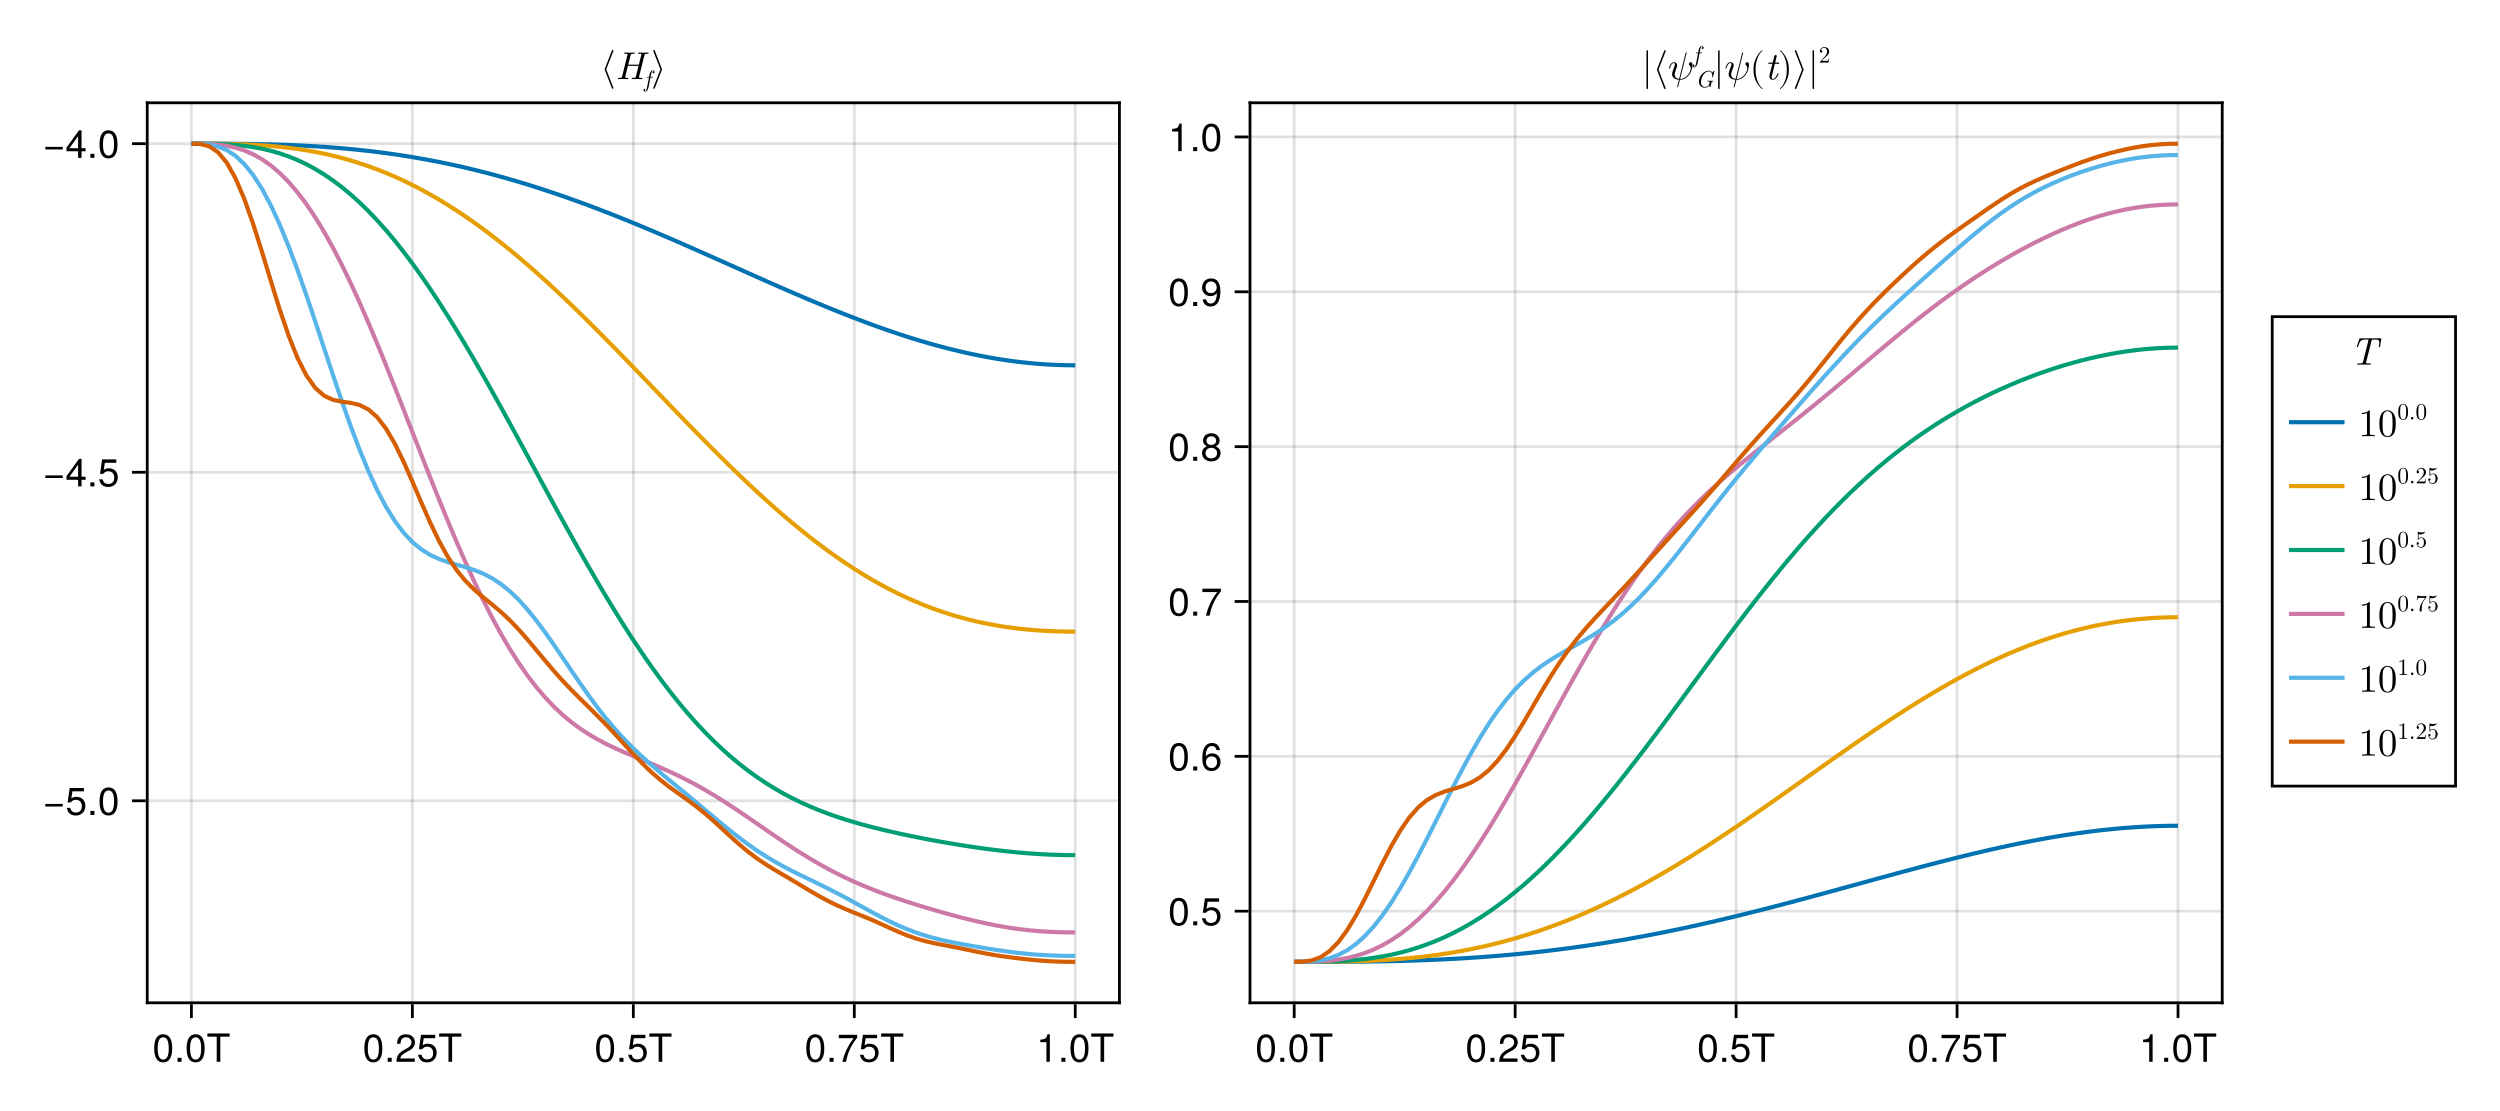 <?xml version="1.0" encoding="UTF-8"?>
<svg xmlns="http://www.w3.org/2000/svg" xmlns:xlink="http://www.w3.org/1999/xlink" width="900" height="400" viewBox="0 0 900 400">
<defs>
<g>
<g id="glyph-0-0-f7f50ff0">
<path d="M 7.094 -4.781 C 7.094 -1.516 5.953 0.203 3.844 0.203 C 1.719 0.203 0.609 -1.516 0.609 -4.859 C 0.609 -8.188 1.703 -9.922 3.844 -9.922 C 6 -9.922 7.094 -8.219 7.094 -4.781 Z M 5.844 -4.891 C 5.844 -7.547 5.188 -8.828 3.844 -8.828 C 2.516 -8.828 1.859 -7.562 1.859 -4.844 C 1.859 -2.125 2.516 -0.812 3.828 -0.812 C 5.188 -0.812 5.844 -2.078 5.844 -4.891 Z M 5.844 -4.891 "/>
</g>
<g id="glyph-1-0-f7f50ff0">
<path d="M 2.672 0 C 2.672 0 1.219 0 1.219 0 C 1.219 0 1.219 -1.453 1.219 -1.453 C 1.219 -1.453 2.672 -1.453 2.672 -1.453 C 2.672 -1.453 2.672 0 2.672 0 Z M 2.672 0 "/>
</g>
<g id="glyph-1-1-f7f50ff0">
<path d="M 7.094 -4.781 C 7.094 -1.516 5.953 0.203 3.844 0.203 C 1.719 0.203 0.609 -1.516 0.609 -4.859 C 0.609 -8.188 1.703 -9.922 3.844 -9.922 C 6 -9.922 7.094 -8.219 7.094 -4.781 Z M 5.844 -4.891 C 5.844 -7.547 5.188 -8.828 3.844 -8.828 C 2.516 -8.828 1.859 -7.562 1.859 -4.844 C 1.859 -2.125 2.516 -0.812 3.828 -0.812 C 5.188 -0.812 5.844 -2.078 5.844 -4.891 Z M 5.844 -4.891 "/>
</g>
<g id="glyph-1-2-f7f50ff0">
<path d="M 8.297 -9.062 C 8.297 -9.062 4.953 -9.062 4.953 -9.062 C 4.953 -9.062 4.953 0 4.953 0 C 4.953 0 3.656 0 3.656 0 C 3.656 0 3.656 -9.062 3.656 -9.062 C 3.656 -9.062 0.297 -9.062 0.297 -9.062 C 0.297 -9.062 0.297 -10.203 0.297 -10.203 C 0.297 -10.203 8.297 -10.203 8.297 -10.203 C 8.297 -10.203 8.297 -9.062 8.297 -9.062 Z M 8.297 -9.062 "/>
</g>
<g id="glyph-1-3-f7f50ff0">
<path d="M 7.156 -7.016 C 7.156 -5.797 6.438 -4.766 5.047 -4.016 C 5.047 -4.016 3.656 -3.266 3.656 -3.266 C 2.438 -2.547 1.984 -2.031 1.859 -1.219 C 1.859 -1.219 7.078 -1.219 7.078 -1.219 C 7.078 -1.219 7.078 0 7.078 0 C 7.078 0 0.469 0 0.469 0 C 0.594 -2.188 1.188 -3.125 3.266 -4.297 C 3.266 -4.297 4.547 -5.031 4.547 -5.031 C 5.438 -5.531 5.891 -6.203 5.891 -6.984 C 5.891 -8.047 5.047 -8.844 3.938 -8.844 C 2.719 -8.844 2.031 -8.141 1.938 -6.484 C 1.938 -6.484 0.703 -6.484 0.703 -6.484 C 0.766 -8.891 1.953 -9.922 3.969 -9.922 C 5.859 -9.922 7.156 -8.688 7.156 -7.016 Z M 7.156 -7.016 "/>
</g>
<g id="glyph-1-4-f7f50ff0">
<path d="M 7.188 -3.297 C 7.188 -1.188 5.781 0.203 3.781 0.203 C 2.016 0.203 0.891 -0.578 0.484 -2.547 C 0.484 -2.547 1.719 -2.547 1.719 -2.547 C 2.016 -1.422 2.672 -0.875 3.75 -0.875 C 5.094 -0.875 5.922 -1.688 5.922 -3.125 C 5.922 -4.594 5.078 -5.453 3.75 -5.453 C 2.984 -5.453 2.5 -5.203 1.938 -4.516 C 1.938 -4.516 0.797 -4.516 0.797 -4.516 C 0.797 -4.516 1.547 -9.719 1.547 -9.719 C 1.547 -9.719 6.656 -9.719 6.656 -9.719 C 6.656 -9.719 6.656 -8.5 6.656 -8.5 C 6.656 -8.5 2.531 -8.5 2.531 -8.5 C 2.531 -8.5 2.141 -5.938 2.141 -5.938 C 2.719 -6.359 3.281 -6.531 3.969 -6.531 C 5.875 -6.531 7.188 -5.25 7.188 -3.297 Z M 7.188 -3.297 "/>
</g>
<g id="glyph-1-5-f7f50ff0">
<path d="M 7.281 -8.688 C 5.188 -6.203 3.797 -3.203 3.25 0 C 3.25 0 1.938 0 1.938 0 C 2.625 -3.109 4.031 -6 6 -8.5 C 6 -8.5 0.641 -8.5 0.641 -8.5 C 0.641 -8.5 0.641 -9.719 0.641 -9.719 C 0.641 -9.719 7.281 -9.719 7.281 -9.719 C 7.281 -9.719 7.281 -8.688 7.281 -8.688 Z M 7.281 -8.688 "/>
</g>
<g id="glyph-1-6-f7f50ff0">
<path d="M 4.859 0 C 4.859 0 3.625 0 3.625 0 C 3.625 0 3.625 -7.062 3.625 -7.062 C 3.625 -7.062 1.422 -7.062 1.422 -7.062 C 1.422 -7.062 1.422 -7.953 1.422 -7.953 C 3.328 -8.188 3.609 -8.406 4.047 -9.922 C 4.047 -9.922 4.859 -9.922 4.859 -9.922 C 4.859 -9.922 4.859 0 4.859 0 Z M 4.859 0 "/>
</g>
<g id="glyph-1-7-f7f50ff0">
<path d="M 7.219 -3.031 C 7.219 -3.031 0.953 -3.031 0.953 -3.031 C 0.953 -3.031 0.953 -3.969 0.953 -3.969 C 0.953 -3.969 7.219 -3.969 7.219 -3.969 C 7.219 -3.969 7.219 -3.031 7.219 -3.031 Z M 7.219 -3.031 "/>
</g>
<g id="glyph-1-8-f7f50ff0">
<path d="M 7.281 -2.375 C 7.281 -2.375 5.812 -2.375 5.812 -2.375 C 5.812 -2.375 5.812 0 5.812 0 C 5.812 0 4.578 0 4.578 0 C 4.578 0 4.578 -2.375 4.578 -2.375 C 4.578 -2.375 0.391 -2.375 0.391 -2.375 C 0.391 -2.375 0.391 -3.688 0.391 -3.688 C 0.391 -3.688 4.906 -9.922 4.906 -9.922 C 4.906 -9.922 5.812 -9.922 5.812 -9.922 C 5.812 -9.922 5.812 -3.484 5.812 -3.484 C 5.812 -3.484 7.281 -3.484 7.281 -3.484 C 7.281 -3.484 7.281 -2.375 7.281 -2.375 Z M 4.578 -3.484 C 4.578 -3.484 4.578 -7.828 4.578 -7.828 C 4.578 -7.828 1.469 -3.484 1.469 -3.484 C 1.469 -3.484 4.578 -3.484 4.578 -3.484 Z M 4.578 -3.484 "/>
</g>
<g id="glyph-1-9-f7f50ff0">
<path d="M 7.188 -3.078 C 7.188 -1.141 5.828 0.203 3.938 0.203 C 1.672 0.203 0.609 -1.422 0.609 -4.516 C 0.609 -7.984 1.844 -9.922 4.156 -9.922 C 5.672 -9.922 6.734 -8.953 6.969 -7.344 C 6.969 -7.344 5.734 -7.344 5.734 -7.344 C 5.547 -8.281 4.938 -8.828 4.078 -8.828 C 2.656 -8.828 1.875 -7.484 1.859 -5.062 C 2.391 -5.797 3.156 -6.172 4.141 -6.172 C 5.922 -6.172 7.188 -4.922 7.188 -3.078 Z M 5.922 -2.984 C 5.922 -4.312 5.188 -5.078 3.984 -5.078 C 2.766 -5.078 1.938 -4.281 1.938 -3.047 C 1.938 -1.781 2.797 -0.875 3.953 -0.875 C 5.078 -0.875 5.922 -1.734 5.922 -2.984 Z M 5.922 -2.984 "/>
</g>
<g id="glyph-1-10-f7f50ff0">
<path d="M 7.188 -2.797 C 7.188 -1 5.812 0.203 3.844 0.203 C 1.891 0.203 0.516 -1 0.516 -2.812 C 0.516 -3.906 1.078 -4.672 2.219 -5.219 C 1.203 -5.859 0.875 -6.359 0.875 -7.281 C 0.875 -8.828 2.094 -9.922 3.844 -9.922 C 5.609 -9.922 6.828 -8.828 6.828 -7.281 C 6.828 -6.344 6.5 -5.844 5.469 -5.219 C 6.625 -4.672 7.188 -3.906 7.188 -2.797 Z M 5.578 -7.25 C 5.578 -8.219 4.906 -8.828 3.844 -8.828 C 2.812 -8.828 2.125 -8.219 2.125 -7.266 C 2.125 -6.328 2.812 -5.719 3.844 -5.719 C 4.891 -5.719 5.578 -6.328 5.578 -7.25 Z M 5.922 -2.781 C 5.922 -3.953 5.078 -4.672 3.844 -4.672 C 2.625 -4.672 1.781 -3.953 1.781 -2.781 C 1.781 -1.625 2.625 -0.875 3.828 -0.875 C 5.078 -0.875 5.922 -1.609 5.922 -2.781 Z M 5.922 -2.781 "/>
</g>
<g id="glyph-1-11-f7f50ff0">
<path d="M 7.125 -5.188 C 7.125 -1.766 5.875 0.203 3.562 0.203 C 2.047 0.203 0.984 -0.75 0.734 -2.375 C 0.734 -2.375 1.969 -2.375 1.969 -2.375 C 2.172 -1.422 2.766 -0.875 3.641 -0.875 C 5.047 -0.875 5.844 -2.219 5.859 -4.641 C 5.203 -3.875 4.516 -3.547 3.578 -3.547 C 1.797 -3.547 0.531 -4.781 0.531 -6.641 C 0.531 -8.578 1.891 -9.922 3.781 -9.922 C 6.047 -9.922 7.125 -8.297 7.125 -5.188 Z M 5.781 -6.656 C 5.781 -7.953 4.906 -8.844 3.766 -8.844 C 2.625 -8.844 1.797 -8 1.797 -6.734 C 1.797 -5.406 2.531 -4.641 3.719 -4.641 C 4.922 -4.641 5.781 -5.453 5.781 -6.656 Z M 5.781 -6.656 "/>
</g>
<g id="glyph-2-0-f7f50ff0">
<path d="M 2.672 0 C 2.672 0 1.219 0 1.219 0 C 1.219 0 1.219 -1.453 1.219 -1.453 C 1.219 -1.453 2.672 -1.453 2.672 -1.453 C 2.672 -1.453 2.672 0 2.672 0 Z M 2.672 0 "/>
</g>
<g id="glyph-3-0-f7f50ff0">
<path d="M 4.703 3.219 C 4.703 3.172 4.703 3.156 4.688 3.125 L 2.109 -3.5 L 4.688 -10.125 C 4.703 -10.156 4.703 -10.172 4.703 -10.219 C 4.703 -10.375 4.578 -10.5 4.422 -10.5 C 4.312 -10.5 4.203 -10.438 4.156 -10.312 L 1.547 -3.594 C 1.547 -3.562 1.547 -3.547 1.547 -3.5 C 1.547 -3.453 1.547 -3.438 1.547 -3.406 L 4.156 3.312 C 4.203 3.438 4.312 3.5 4.422 3.5 C 4.578 3.5 4.703 3.375 4.703 3.219 Z M 4.703 3.219 "/>
</g>
<g id="glyph-3-1-f7f50ff0">
<path d="M 3.891 -3.594 L 1.281 -10.312 C 1.25 -10.438 1.141 -10.5 1.016 -10.5 C 0.875 -10.5 0.734 -10.375 0.734 -10.219 C 0.734 -10.172 0.734 -10.156 0.75 -10.125 L 3.328 -3.5 L 0.75 3.125 C 0.734 3.156 0.734 3.172 0.734 3.219 C 0.734 3.375 0.875 3.5 1.016 3.5 C 1.141 3.5 1.25 3.438 1.281 3.312 L 3.891 -3.406 C 3.906 -3.438 3.906 -3.453 3.906 -3.5 C 3.906 -3.547 3.906 -3.562 3.891 -3.594 Z M 3.891 -3.594 "/>
</g>
<g id="glyph-3-2-f7f50ff0">
<path d="M 2.219 3.219 L 2.219 -10.219 C 2.219 -10.375 2.094 -10.5 1.953 -10.5 C 1.797 -10.5 1.672 -10.375 1.672 -10.219 L 1.672 3.219 C 1.672 3.375 1.797 3.5 1.953 3.5 C 2.094 3.5 2.219 3.375 2.219 3.219 Z M 2.219 3.219 "/>
</g>
<g id="glyph-3-3-f7f50ff0">
<path d="M 8.891 -5.203 C 8.891 -5.984 8.516 -6.188 8.281 -6.188 C 7.922 -6.188 7.578 -5.828 7.578 -5.516 C 7.578 -5.328 7.656 -5.25 7.781 -5.141 C 7.938 -4.984 8.281 -4.625 8.281 -3.953 C 8.281 -3.047 7.562 -1.906 7.062 -1.406 C 5.844 -0.156 4.938 -0.156 4.438 -0.156 L 6.75 -9.359 C 6.766 -9.406 6.797 -9.484 6.797 -9.562 C 6.797 -9.703 6.688 -9.719 6.625 -9.719 C 6.484 -9.719 6.469 -9.688 6.406 -9.438 L 4.094 -0.188 C 3.031 -0.312 2.484 -0.828 2.484 -1.75 C 2.484 -2.031 2.484 -2.391 3.25 -4.359 C 3.297 -4.516 3.406 -4.766 3.406 -5.047 C 3.406 -5.672 2.953 -6.188 2.25 -6.188 C 0.922 -6.188 0.406 -4.156 0.406 -4.031 C 0.406 -3.891 0.578 -3.891 0.578 -3.891 C 0.719 -3.891 0.734 -3.922 0.797 -4.141 C 1.172 -5.469 1.734 -5.875 2.219 -5.875 C 2.328 -5.875 2.562 -5.875 2.562 -5.438 C 2.562 -5.062 2.422 -4.719 2.234 -4.234 C 1.562 -2.469 1.562 -2.094 1.562 -1.859 C 1.562 -0.531 2.656 0.047 4 0.125 C 3.891 0.625 3.891 0.656 3.703 1.406 C 3.656 1.547 3.375 2.688 3.375 2.734 C 3.375 2.734 3.375 2.875 3.547 2.875 C 3.547 2.875 3.641 2.875 3.672 2.812 C 3.703 2.781 3.797 2.438 3.844 2.234 L 4.375 0.156 C 4.891 0.156 6.125 0.156 7.438 -1.344 C 8.016 -1.984 8.297 -2.609 8.453 -3.031 C 8.578 -3.375 8.891 -4.594 8.891 -5.203 Z M 8.891 -5.203 "/>
</g>
<g id="glyph-3-4-f7f50ff0">
<path d="M 4.641 3.328 C 4.641 3.297 4.625 3.25 4.594 3.219 C 3.141 2.125 2.172 -0.672 2.172 -2.906 L 2.172 -4.094 C 2.172 -6.328 3.141 -9.125 4.594 -10.219 C 4.625 -10.25 4.641 -10.297 4.641 -10.328 C 4.641 -10.406 4.578 -10.469 4.516 -10.469 C 4.484 -10.469 4.453 -10.453 4.422 -10.438 C 2.891 -9.281 1.406 -6.484 1.406 -4.094 L 1.406 -2.906 C 1.406 -0.516 2.891 2.281 4.422 3.438 C 4.453 3.453 4.484 3.469 4.516 3.469 C 4.578 3.469 4.641 3.406 4.641 3.328 Z M 4.641 3.328 "/>
</g>
<g id="glyph-3-5-f7f50ff0">
<path d="M 4.031 -2.906 L 4.031 -4.094 C 4.031 -6.484 2.562 -9.281 1.016 -10.438 C 1 -10.453 0.969 -10.469 0.938 -10.469 C 0.875 -10.469 0.797 -10.406 0.797 -10.328 C 0.797 -10.297 0.828 -10.25 0.859 -10.219 C 2.312 -9.125 3.281 -6.328 3.281 -4.094 L 3.281 -2.906 C 3.281 -0.672 2.312 2.125 0.859 3.219 C 0.828 3.25 0.797 3.297 0.797 3.328 C 0.797 3.406 0.875 3.469 0.938 3.469 C 0.969 3.469 1 3.453 1.016 3.438 C 2.562 2.281 4.031 -0.516 4.031 -2.906 Z M 4.031 -2.906 "/>
</g>
<g id="glyph-3-6-f7f50ff0">
<path d="M 5.859 0 L 5.859 -0.438 L 5.422 -0.438 C 4.156 -0.438 4.109 -0.594 4.109 -1.109 L 4.109 -8.953 C 4.109 -9.297 4.109 -9.328 3.797 -9.328 C 2.922 -8.422 1.688 -8.422 1.25 -8.422 L 1.25 -8 C 1.531 -8 2.359 -8 3.078 -8.359 L 3.078 -1.109 C 3.078 -0.609 3.031 -0.438 1.781 -0.438 L 1.328 -0.438 L 1.328 0 C 1.812 -0.047 3.031 -0.047 3.594 -0.047 C 4.156 -0.047 5.375 -0.047 5.859 0 Z M 5.859 0 "/>
</g>
<g id="glyph-3-7-f7f50ff0">
<path d="M 6.438 -4.484 C 6.438 -5.594 6.375 -6.719 5.875 -7.75 C 5.234 -9.094 4.094 -9.328 3.5 -9.328 C 2.656 -9.328 1.641 -8.953 1.062 -7.656 C 0.609 -6.688 0.547 -5.594 0.547 -4.484 C 0.547 -3.438 0.609 -2.172 1.172 -1.109 C 1.781 0.031 2.797 0.312 3.484 0.312 C 4.234 0.312 5.312 0.016 5.922 -1.312 C 6.375 -2.281 6.438 -3.375 6.438 -4.484 Z M 5.281 -4.641 C 5.281 -3.594 5.281 -2.641 5.125 -1.75 C 4.906 -0.422 4.109 0 3.484 0 C 2.938 0 2.109 -0.344 1.859 -1.688 C 1.703 -2.531 1.703 -3.828 1.703 -4.641 C 1.703 -5.547 1.703 -6.469 1.812 -7.219 C 2.094 -8.891 3.141 -9.016 3.484 -9.016 C 3.953 -9.016 4.875 -8.766 5.141 -7.375 C 5.281 -6.594 5.281 -5.531 5.281 -4.641 Z M 5.281 -4.641 "/>
</g>
<g id="glyph-4-0-f7f50ff0">
<path d="M 9.641 -0.25 C 9.641 -0.438 9.547 -0.438 9.266 -0.438 C 8.453 -0.438 8.453 -0.547 8.453 -0.672 C 8.453 -0.672 8.453 -0.781 8.516 -1 L 10.406 -8.562 C 10.516 -9.016 10.625 -9.125 11.516 -9.125 C 11.797 -9.125 11.922 -9.125 11.922 -9.375 C 11.922 -9.531 11.828 -9.562 11.734 -9.562 C 11.203 -9.562 10.625 -9.516 10.078 -9.516 C 9.516 -9.516 8.953 -9.562 8.406 -9.562 C 8.312 -9.562 8.141 -9.562 8.141 -9.297 C 8.141 -9.125 8.25 -9.125 8.516 -9.125 C 8.953 -9.125 9.328 -9.125 9.328 -8.891 C 9.328 -8.844 9.328 -8.812 9.266 -8.625 L 8.406 -5.188 L 4.578 -5.188 L 5.422 -8.562 C 5.531 -9.016 5.641 -9.125 6.531 -9.125 C 6.812 -9.125 6.938 -9.125 6.938 -9.375 C 6.938 -9.531 6.844 -9.562 6.75 -9.562 C 6.219 -9.562 5.641 -9.516 5.094 -9.516 C 4.531 -9.516 3.969 -9.562 3.422 -9.562 C 3.328 -9.562 3.156 -9.562 3.156 -9.297 C 3.156 -9.125 3.266 -9.125 3.531 -9.125 C 3.969 -9.125 4.344 -9.125 4.344 -8.891 C 4.344 -8.844 4.344 -8.812 4.281 -8.625 L 2.391 -1.016 C 2.281 -0.547 2.203 -0.438 1.25 -0.438 C 1.016 -0.438 0.875 -0.438 0.875 -0.172 C 0.875 0 1.016 0 1.062 0 C 1.594 0 2.172 -0.047 2.719 -0.047 C 3.281 -0.047 3.844 0 4.391 0 C 4.5 0 4.656 0 4.656 -0.25 C 4.656 -0.438 4.562 -0.438 4.281 -0.438 C 3.469 -0.438 3.469 -0.547 3.469 -0.672 C 3.469 -0.734 3.469 -0.75 3.531 -0.953 L 4.469 -4.766 L 8.297 -4.766 L 7.375 -1.016 C 7.266 -0.547 7.188 -0.438 6.234 -0.438 C 6 -0.438 5.859 -0.438 5.859 -0.172 C 5.859 0 6 0 6.047 0 C 6.578 0 7.156 -0.047 7.703 -0.047 C 8.266 -0.047 8.828 0 9.375 0 C 9.484 0 9.641 0 9.641 -0.25 Z M 9.641 -0.25 "/>
</g>
<g id="glyph-4-1-f7f50ff0">
<path d="M 4.984 -2 C 4.984 -2.141 4.875 -2.141 4.781 -2.141 C 4.609 -2.141 4.609 -2.125 4.5 -1.875 C 4.234 -1.203 3.688 -0.156 2.891 -0.156 C 2.5 -0.156 2.5 -0.5 2.5 -0.734 C 2.5 -0.828 2.5 -1.047 2.609 -1.438 L 3.641 -5.594 L 4.828 -5.594 C 5.062 -5.594 5.219 -5.594 5.219 -5.859 C 5.219 -6.031 5.094 -6.031 4.875 -6.031 L 3.75 -6.031 L 4.266 -8.109 C 4.328 -8.297 4.328 -8.328 4.328 -8.406 C 4.328 -8.688 4.094 -8.766 3.953 -8.766 C 3.594 -8.766 3.453 -8.469 3.406 -8.266 L 2.859 -6.031 L 1.672 -6.031 C 1.422 -6.031 1.281 -6.031 1.281 -5.766 C 1.281 -5.594 1.406 -5.594 1.625 -5.594 L 2.75 -5.594 L 1.734 -1.578 C 1.719 -1.531 1.672 -1.297 1.672 -1.109 C 1.672 -0.406 2.125 0.156 2.859 0.156 C 4.266 0.156 4.984 -1.938 4.984 -2 Z M 4.984 -2 "/>
</g>
<g id="glyph-4-2-f7f50ff0">
<path d="M 10.844 -6.625 L 11.266 -9.125 C 11.281 -9.188 11.281 -9.25 11.281 -9.312 C 11.281 -9.484 11.156 -9.484 10.938 -9.484 L 3.75 -9.484 C 3.469 -9.484 3.438 -9.484 3.344 -9.219 L 2.516 -6.719 C 2.453 -6.531 2.453 -6.484 2.453 -6.484 C 2.453 -6.328 2.625 -6.328 2.656 -6.328 C 2.719 -6.328 2.766 -6.328 2.812 -6.375 C 2.844 -6.391 2.859 -6.406 3 -6.781 C 3.656 -8.75 4.047 -9.047 5.859 -9.047 L 6.328 -9.047 C 6.656 -9.047 6.656 -8.984 6.656 -8.891 C 6.656 -8.797 6.625 -8.672 6.594 -8.578 L 4.719 -1.062 C 4.594 -0.578 4.469 -0.438 3.234 -0.438 L 3.016 -0.438 C 2.766 -0.438 2.625 -0.438 2.625 -0.172 C 2.625 0 2.781 0 2.859 0 C 3.562 0 4.312 -0.047 5.031 -0.047 C 5.75 -0.047 6.516 0 7.219 0 C 7.344 0 7.516 0 7.516 -0.281 C 7.516 -0.438 7.375 -0.438 7.172 -0.438 L 6.953 -0.438 C 6.734 -0.438 6.297 -0.469 6.266 -0.469 C 5.859 -0.5 5.797 -0.562 5.797 -0.75 C 5.797 -0.797 5.797 -0.828 5.859 -1.016 L 7.734 -8.547 C 7.828 -8.969 7.938 -9 8.047 -9.016 C 8.156 -9.047 8.547 -9.047 8.781 -9.047 C 10.234 -9.047 10.562 -8.844 10.562 -7.984 C 10.562 -7.812 10.562 -7.547 10.422 -6.719 C 10.391 -6.562 10.391 -6.516 10.391 -6.516 C 10.391 -6.328 10.531 -6.328 10.594 -6.328 C 10.781 -6.328 10.812 -6.375 10.844 -6.625 Z M 10.844 -6.625 "/>
</g>
<g id="glyph-5-0-f7f50ff0">
<path d="M 3.797 -5.375 C 3.797 -5.734 3.453 -5.922 3.109 -5.922 C 2.281 -5.922 2.078 -4.828 2.016 -4.547 L 1.844 -3.625 L 1.281 -3.625 C 1.156 -3.625 1.062 -3.625 1.062 -3.453 C 1.062 -3.359 1.141 -3.359 1.266 -3.359 L 1.797 -3.359 L 1.172 -0.234 C 1.078 0.297 0.984 0.641 0.938 0.812 C 0.875 1.094 0.766 1.531 0.469 1.531 C 0.375 1.531 0.219 1.516 0.125 1.391 C 0.375 1.344 0.5 1.141 0.5 0.969 C 0.5 0.797 0.344 0.703 0.203 0.703 C 0 0.703 -0.203 0.875 -0.203 1.172 C -0.203 1.547 0.156 1.719 0.469 1.719 C 1.344 1.719 1.688 -0.047 1.734 -0.344 L 2.328 -3.359 L 3.016 -3.359 C 3.156 -3.359 3.25 -3.359 3.25 -3.516 C 3.25 -3.625 3.172 -3.625 3.031 -3.625 L 2.375 -3.625 L 2.641 -4.984 C 2.719 -5.297 2.812 -5.734 3.109 -5.734 C 3.172 -5.734 3.359 -5.719 3.469 -5.594 C 3.219 -5.547 3.094 -5.344 3.094 -5.172 C 3.094 -5 3.25 -4.906 3.375 -4.906 C 3.594 -4.906 3.797 -5.078 3.797 -5.375 Z M 3.797 -5.375 "/>
</g>
<g id="glyph-6-0-f7f50ff0">
<path d="M 6.453 -2.188 C 6.453 -2.25 6.422 -2.297 6.344 -2.297 C 6.094 -2.297 5.797 -2.266 5.531 -2.266 C 5.172 -2.266 4.797 -2.297 4.438 -2.297 C 4.359 -2.297 4.25 -2.297 4.25 -2.125 C 4.25 -2.031 4.344 -2.031 4.469 -2.031 L 4.547 -2.031 C 4.656 -2.031 4.797 -2.031 4.906 -2.016 C 5.078 -2 5.141 -1.984 5.141 -1.859 C 5.141 -1.828 5.141 -1.812 5.078 -1.578 C 4.891 -0.828 4.875 -0.734 4.625 -0.5 C 4.266 -0.172 3.797 -0.078 3.484 -0.078 C 2.688 -0.078 2 -0.625 2 -1.75 C 2 -2.234 2.188 -3.578 2.875 -4.5 C 3.453 -5.281 4.219 -5.672 4.859 -5.672 C 5.766 -5.672 6.062 -4.859 6.062 -4.125 C 6.062 -3.906 6.016 -3.641 6.016 -3.609 C 6.016 -3.531 6.109 -3.531 6.141 -3.531 C 6.234 -3.531 6.266 -3.531 6.297 -3.688 L 6.812 -5.719 C 6.812 -5.766 6.828 -5.812 6.828 -5.844 C 6.828 -5.844 6.812 -5.922 6.734 -5.922 C 6.734 -5.922 6.672 -5.922 6.594 -5.828 L 6.062 -5.219 C 5.703 -5.797 5.219 -5.922 4.797 -5.922 C 3.062 -5.922 1.266 -4.031 1.266 -2.062 C 1.266 -0.703 2.141 0.188 3.328 0.188 C 4.109 0.188 4.719 -0.203 4.953 -0.516 C 5.031 -0.312 5.219 -0.016 5.312 -0.016 C 5.375 -0.016 5.391 -0.062 5.406 -0.156 L 5.812 -1.75 C 5.875 -1.953 5.891 -2.031 6.25 -2.031 C 6.359 -2.031 6.453 -2.031 6.453 -2.188 Z M 6.453 -2.188 "/>
</g>
<g id="glyph-6-1-f7f50ff0">
<path d="M 3.797 -5.375 C 3.797 -5.734 3.453 -5.922 3.109 -5.922 C 2.281 -5.922 2.078 -4.828 2.016 -4.547 L 1.844 -3.625 L 1.281 -3.625 C 1.156 -3.625 1.062 -3.625 1.062 -3.453 C 1.062 -3.359 1.141 -3.359 1.266 -3.359 L 1.797 -3.359 L 1.172 -0.234 C 1.078 0.297 0.984 0.641 0.938 0.812 C 0.875 1.094 0.766 1.531 0.469 1.531 C 0.375 1.531 0.219 1.516 0.125 1.391 C 0.375 1.344 0.5 1.141 0.5 0.969 C 0.5 0.797 0.344 0.703 0.203 0.703 C 0 0.703 -0.203 0.875 -0.203 1.172 C -0.203 1.547 0.156 1.719 0.469 1.719 C 1.344 1.719 1.688 -0.047 1.734 -0.344 L 2.328 -3.359 L 3.016 -3.359 C 3.156 -3.359 3.25 -3.359 3.25 -3.516 C 3.25 -3.625 3.172 -3.625 3.031 -3.625 L 2.375 -3.625 L 2.641 -4.984 C 2.719 -5.297 2.812 -5.734 3.109 -5.734 C 3.172 -5.734 3.359 -5.719 3.469 -5.594 C 3.219 -5.547 3.094 -5.344 3.094 -5.172 C 3.094 -5 3.25 -4.906 3.375 -4.906 C 3.594 -4.906 3.797 -5.078 3.797 -5.375 Z M 3.797 -5.375 "/>
</g>
<g id="glyph-7-0-f7f50ff0">
<path d="M 3.781 -1.469 L 3.562 -1.469 C 3.516 -1.203 3.469 -0.844 3.375 -0.719 C 3.328 -0.641 2.766 -0.641 2.578 -0.641 L 1.062 -0.641 L 1.953 -1.516 C 3.266 -2.672 3.781 -3.125 3.781 -3.969 C 3.781 -4.922 3.016 -5.594 2 -5.594 C 1.047 -5.594 0.422 -4.828 0.422 -4.078 C 0.422 -3.609 0.844 -3.609 0.859 -3.609 C 1.016 -3.609 1.297 -3.703 1.297 -4.047 C 1.297 -4.266 1.156 -4.484 0.859 -4.484 C 0.797 -4.484 0.766 -4.484 0.75 -4.484 C 0.938 -5.031 1.391 -5.344 1.891 -5.344 C 2.641 -5.344 3.016 -4.656 3.016 -3.969 C 3.016 -3.297 2.594 -2.625 2.125 -2.109 L 0.516 -0.312 C 0.422 -0.219 0.422 -0.203 0.422 0 L 3.531 0 Z M 3.781 -1.469 "/>
</g>
<g id="glyph-8-0-f7f50ff0">
<path d="M 3.859 -2.688 C 3.859 -3.359 3.828 -4.031 3.531 -4.656 C 3.141 -5.469 2.453 -5.594 2.094 -5.594 C 1.594 -5.594 0.984 -5.375 0.641 -4.594 C 0.375 -4.016 0.328 -3.359 0.328 -2.688 C 0.328 -2.062 0.359 -1.297 0.703 -0.672 C 1.062 0.016 1.688 0.188 2.094 0.188 C 2.547 0.188 3.188 0.016 3.562 -0.797 C 3.828 -1.375 3.859 -2.031 3.859 -2.688 Z M 3.172 -2.797 C 3.172 -2.156 3.172 -1.594 3.078 -1.047 C 2.953 -0.25 2.469 0 2.094 0 C 1.766 0 1.266 -0.203 1.125 -1.016 C 1.031 -1.516 1.031 -2.297 1.031 -2.797 C 1.031 -3.328 1.031 -3.891 1.094 -4.344 C 1.25 -5.344 1.891 -5.406 2.094 -5.406 C 2.375 -5.406 2.922 -5.266 3.078 -4.438 C 3.172 -3.953 3.172 -3.328 3.172 -2.797 Z M 3.172 -2.797 "/>
</g>
<g id="glyph-8-1-f7f50ff0">
<path d="M 1.609 -0.453 C 1.609 -0.688 1.406 -0.891 1.172 -0.891 C 0.922 -0.891 0.719 -0.688 0.719 -0.453 C 0.719 -0.203 0.922 0 1.172 0 C 1.406 0 1.609 -0.203 1.609 -0.453 Z M 1.609 -0.453 "/>
</g>
<g id="glyph-8-2-f7f50ff0">
<path d="M 3.781 -1.469 L 3.562 -1.469 C 3.516 -1.203 3.469 -0.844 3.375 -0.719 C 3.328 -0.641 2.766 -0.641 2.578 -0.641 L 1.062 -0.641 L 1.953 -1.516 C 3.266 -2.672 3.781 -3.125 3.781 -3.969 C 3.781 -4.922 3.016 -5.594 2 -5.594 C 1.047 -5.594 0.422 -4.828 0.422 -4.078 C 0.422 -3.609 0.844 -3.609 0.859 -3.609 C 1.016 -3.609 1.297 -3.703 1.297 -4.047 C 1.297 -4.266 1.156 -4.484 0.859 -4.484 C 0.797 -4.484 0.766 -4.484 0.75 -4.484 C 0.938 -5.031 1.391 -5.344 1.891 -5.344 C 2.641 -5.344 3.016 -4.656 3.016 -3.969 C 3.016 -3.297 2.594 -2.625 2.125 -2.109 L 0.516 -0.312 C 0.422 -0.219 0.422 -0.203 0.422 0 L 3.531 0 Z M 3.781 -1.469 "/>
</g>
<g id="glyph-8-3-f7f50ff0">
<path d="M 3.781 -1.688 C 3.781 -2.688 3.078 -3.531 2.172 -3.531 C 1.781 -3.531 1.406 -3.391 1.109 -3.109 L 1.109 -4.734 C 1.281 -4.688 1.562 -4.625 1.828 -4.625 C 2.859 -4.625 3.453 -5.391 3.453 -5.5 C 3.453 -5.562 3.422 -5.594 3.359 -5.594 C 3.359 -5.594 3.344 -5.594 3.297 -5.578 C 3.125 -5.5 2.719 -5.328 2.156 -5.328 C 1.812 -5.328 1.422 -5.391 1.031 -5.562 C 0.969 -5.594 0.938 -5.594 0.938 -5.594 C 0.844 -5.594 0.844 -5.516 0.844 -5.391 L 0.844 -2.906 C 0.844 -2.75 0.844 -2.688 0.969 -2.688 C 1.031 -2.688 1.047 -2.703 1.078 -2.75 C 1.172 -2.891 1.484 -3.344 2.156 -3.344 C 2.594 -3.344 2.812 -2.953 2.875 -2.812 C 3.016 -2.5 3.031 -2.172 3.031 -1.75 C 3.031 -1.453 3.031 -0.953 2.828 -0.594 C 2.625 -0.266 2.312 -0.047 1.922 -0.047 C 1.312 -0.047 0.828 -0.5 0.688 -0.984 C 0.719 -0.984 0.734 -0.969 0.828 -0.969 C 1.109 -0.969 1.25 -1.188 1.25 -1.391 C 1.25 -1.594 1.109 -1.797 0.828 -1.797 C 0.719 -1.797 0.422 -1.734 0.422 -1.359 C 0.422 -0.625 1 0.188 1.938 0.188 C 2.922 0.188 3.781 -0.625 3.781 -1.688 Z M 3.781 -1.688 "/>
</g>
<g id="glyph-8-4-f7f50ff0">
<path d="M 4.078 -5.406 L 2.031 -5.406 C 1.016 -5.406 0.984 -5.516 0.953 -5.688 L 0.75 -5.688 L 0.469 -3.953 L 0.688 -3.953 C 0.703 -4.078 0.781 -4.609 0.891 -4.719 C 0.953 -4.766 1.609 -4.766 1.719 -4.766 L 3.453 -4.766 L 2.516 -3.438 C 1.75 -2.297 1.484 -1.141 1.484 -0.281 C 1.484 -0.188 1.484 0.188 1.859 0.188 C 2.25 0.188 2.25 -0.188 2.25 -0.281 L 2.25 -0.703 C 2.25 -1.172 2.281 -1.625 2.344 -2.078 C 2.375 -2.281 2.5 -3 2.859 -3.516 L 4 -5.125 C 4.078 -5.219 4.078 -5.234 4.078 -5.406 Z M 4.078 -5.406 "/>
</g>
<g id="glyph-8-5-f7f50ff0">
<path d="M 3.516 0 L 3.516 -0.266 L 3.25 -0.266 C 2.5 -0.266 2.469 -0.359 2.469 -0.672 L 2.469 -5.375 C 2.469 -5.578 2.469 -5.594 2.281 -5.594 C 1.75 -5.062 1.016 -5.062 0.75 -5.062 L 0.75 -4.797 C 0.922 -4.797 1.406 -4.797 1.844 -5.016 L 1.844 -0.672 C 1.844 -0.359 1.828 -0.266 1.062 -0.266 L 0.797 -0.266 L 0.797 0 C 1.094 -0.031 1.828 -0.031 2.156 -0.031 C 2.5 -0.031 3.234 -0.031 3.516 0 Z M 3.516 0 "/>
</g>
<g id="glyph-9-0-f7f50ff0">
<path d="M 3.859 -2.688 C 3.859 -3.359 3.828 -4.031 3.531 -4.656 C 3.141 -5.469 2.453 -5.594 2.094 -5.594 C 1.594 -5.594 0.984 -5.375 0.641 -4.594 C 0.375 -4.016 0.328 -3.359 0.328 -2.688 C 0.328 -2.062 0.359 -1.297 0.703 -0.672 C 1.062 0.016 1.688 0.188 2.094 0.188 C 2.547 0.188 3.188 0.016 3.562 -0.797 C 3.828 -1.375 3.859 -2.031 3.859 -2.688 Z M 3.172 -2.797 C 3.172 -2.156 3.172 -1.594 3.078 -1.047 C 2.953 -0.25 2.469 0 2.094 0 C 1.766 0 1.266 -0.203 1.125 -1.016 C 1.031 -1.516 1.031 -2.297 1.031 -2.797 C 1.031 -3.328 1.031 -3.891 1.094 -4.344 C 1.25 -5.344 1.891 -5.406 2.094 -5.406 C 2.375 -5.406 2.922 -5.266 3.078 -4.438 C 3.172 -3.953 3.172 -3.328 3.172 -2.797 Z M 3.172 -2.797 "/>
</g>
<g id="glyph-9-1-f7f50ff0">
<path d="M 3.781 -1.688 C 3.781 -2.688 3.078 -3.531 2.172 -3.531 C 1.781 -3.531 1.406 -3.391 1.109 -3.109 L 1.109 -4.734 C 1.281 -4.688 1.562 -4.625 1.828 -4.625 C 2.859 -4.625 3.453 -5.391 3.453 -5.5 C 3.453 -5.562 3.422 -5.594 3.359 -5.594 C 3.359 -5.594 3.344 -5.594 3.297 -5.578 C 3.125 -5.5 2.719 -5.328 2.156 -5.328 C 1.812 -5.328 1.422 -5.391 1.031 -5.562 C 0.969 -5.594 0.938 -5.594 0.938 -5.594 C 0.844 -5.594 0.844 -5.516 0.844 -5.391 L 0.844 -2.906 C 0.844 -2.75 0.844 -2.688 0.969 -2.688 C 1.031 -2.688 1.047 -2.703 1.078 -2.75 C 1.172 -2.891 1.484 -3.344 2.156 -3.344 C 2.594 -3.344 2.812 -2.953 2.875 -2.812 C 3.016 -2.5 3.031 -2.172 3.031 -1.75 C 3.031 -1.453 3.031 -0.953 2.828 -0.594 C 2.625 -0.266 2.312 -0.047 1.922 -0.047 C 1.312 -0.047 0.828 -0.5 0.688 -0.984 C 0.719 -0.984 0.734 -0.969 0.828 -0.969 C 1.109 -0.969 1.25 -1.188 1.25 -1.391 C 1.25 -1.594 1.109 -1.797 0.828 -1.797 C 0.719 -1.797 0.422 -1.734 0.422 -1.359 C 0.422 -0.625 1 0.188 1.938 0.188 C 2.922 0.188 3.781 -0.625 3.781 -1.688 Z M 3.781 -1.688 "/>
</g>
</g>
</defs>
<rect x="-90" y="-40" width="1080" height="480" fill="rgb(100%, 100%, 100%)" fill-opacity="1"/>
<path fill-rule="nonzero" fill="rgb(100%, 100%, 100%)" fill-opacity="1" d="M 53 361 L 403 361 L 403 37 L 53 37 Z M 53 361 "/>
<path fill-rule="nonzero" fill="rgb(100%, 100%, 100%)" fill-opacity="1" d="M 450 361 L 800 361 L 800 37 L 450 37 Z M 450 361 "/>
<path fill="none" stroke-width="1" stroke-linecap="butt" stroke-linejoin="miter" stroke="rgb(0%, 0%, 0%)" stroke-opacity="0.12" stroke-miterlimit="1.155" d="M 68.91 361 L 68.91 37 "/>
<path fill="none" stroke-width="1" stroke-linecap="butt" stroke-linejoin="miter" stroke="rgb(0%, 0%, 0%)" stroke-opacity="0.12" stroke-miterlimit="1.155" d="M 148.453 361 L 148.453 37 "/>
<path fill="none" stroke-width="1" stroke-linecap="butt" stroke-linejoin="miter" stroke="rgb(0%, 0%, 0%)" stroke-opacity="0.12" stroke-miterlimit="1.155" d="M 228 361 L 228 37 "/>
<path fill="none" stroke-width="1" stroke-linecap="butt" stroke-linejoin="miter" stroke="rgb(0%, 0%, 0%)" stroke-opacity="0.12" stroke-miterlimit="1.155" d="M 307.547 361 L 307.547 37 "/>
<path fill="none" stroke-width="1" stroke-linecap="butt" stroke-linejoin="miter" stroke="rgb(0%, 0%, 0%)" stroke-opacity="0.12" stroke-miterlimit="1.155" d="M 387.09 361 L 387.09 37 "/>
<path fill="none" stroke-width="1" stroke-linecap="butt" stroke-linejoin="miter" stroke="rgb(0%, 0%, 0%)" stroke-opacity="0.12" stroke-miterlimit="1.155" d="M 53 288.285 L 403 288.285 "/>
<path fill="none" stroke-width="1" stroke-linecap="butt" stroke-linejoin="miter" stroke="rgb(0%, 0%, 0%)" stroke-opacity="0.12" stroke-miterlimit="1.155" d="M 53 170.008 L 403 170.008 "/>
<path fill="none" stroke-width="1" stroke-linecap="butt" stroke-linejoin="miter" stroke="rgb(0%, 0%, 0%)" stroke-opacity="0.12" stroke-miterlimit="1.155" d="M 53 51.727 L 403 51.727 "/>
<path fill="none" stroke-width="1" stroke-linecap="butt" stroke-linejoin="miter" stroke="rgb(0%, 0%, 0%)" stroke-opacity="0.12" stroke-miterlimit="1.155" d="M 465.91 361 L 465.91 37 "/>
<path fill="none" stroke-width="1" stroke-linecap="butt" stroke-linejoin="miter" stroke="rgb(0%, 0%, 0%)" stroke-opacity="0.12" stroke-miterlimit="1.155" d="M 545.453 361 L 545.453 37 "/>
<path fill="none" stroke-width="1" stroke-linecap="butt" stroke-linejoin="miter" stroke="rgb(0%, 0%, 0%)" stroke-opacity="0.12" stroke-miterlimit="1.155" d="M 625 361 L 625 37 "/>
<path fill="none" stroke-width="1" stroke-linecap="butt" stroke-linejoin="miter" stroke="rgb(0%, 0%, 0%)" stroke-opacity="0.12" stroke-miterlimit="1.155" d="M 704.547 361 L 704.547 37 "/>
<path fill="none" stroke-width="1" stroke-linecap="butt" stroke-linejoin="miter" stroke="rgb(0%, 0%, 0%)" stroke-opacity="0.12" stroke-miterlimit="1.155" d="M 784.09 361 L 784.09 37 "/>
<path fill="none" stroke-width="1" stroke-linecap="butt" stroke-linejoin="miter" stroke="rgb(0%, 0%, 0%)" stroke-opacity="0.12" stroke-miterlimit="1.155" d="M 450 328.023 L 800 328.023 "/>
<path fill="none" stroke-width="1" stroke-linecap="butt" stroke-linejoin="miter" stroke="rgb(0%, 0%, 0%)" stroke-opacity="0.12" stroke-miterlimit="1.155" d="M 450 272.277 L 800 272.277 "/>
<path fill="none" stroke-width="1" stroke-linecap="butt" stroke-linejoin="miter" stroke="rgb(0%, 0%, 0%)" stroke-opacity="0.12" stroke-miterlimit="1.155" d="M 450 216.535 L 800 216.535 "/>
<path fill="none" stroke-width="1" stroke-linecap="butt" stroke-linejoin="miter" stroke="rgb(0%, 0%, 0%)" stroke-opacity="0.12" stroke-miterlimit="1.155" d="M 450 160.793 L 800 160.793 "/>
<path fill="none" stroke-width="1" stroke-linecap="butt" stroke-linejoin="miter" stroke="rgb(0%, 0%, 0%)" stroke-opacity="0.12" stroke-miterlimit="1.155" d="M 450 105.047 L 800 105.047 "/>
<path fill="none" stroke-width="1" stroke-linecap="butt" stroke-linejoin="miter" stroke="rgb(0%, 0%, 0%)" stroke-opacity="0.12" stroke-miterlimit="1.155" d="M 450 49.305 L 800 49.305 "/>
<g fill="rgb(0%, 0%, 0%)" fill-opacity="1">
<use xlink:href="#glyph-0-0-f7f50ff0" x="54.902" y="382.258"/>
</g>
<g fill="rgb(0%, 0%, 0%)" fill-opacity="1">
<use xlink:href="#glyph-1-0-f7f50ff0" x="62.686" y="382.258"/>
</g>
<g fill="rgb(0%, 0%, 0%)" fill-opacity="1">
<use xlink:href="#glyph-1-1-f7f50ff0" x="66.578" y="382.258"/>
</g>
<g fill="rgb(0%, 0%, 0%)" fill-opacity="1">
<use xlink:href="#glyph-1-2-f7f50ff0" x="74.362" y="382.258"/>
</g>
<g fill="rgb(0%, 0%, 0%)" fill-opacity="1">
<use xlink:href="#glyph-1-1-f7f50ff0" x="130.556" y="382.258"/>
</g>
<g fill="rgb(0%, 0%, 0%)" fill-opacity="1">
<use xlink:href="#glyph-1-0-f7f50ff0" x="138.34" y="382.258"/>
</g>
<g fill="rgb(0%, 0%, 0%)" fill-opacity="1">
<use xlink:href="#glyph-1-3-f7f50ff0" x="142.232" y="382.258"/>
</g>
<g fill="rgb(0%, 0%, 0%)" fill-opacity="1">
<use xlink:href="#glyph-1-4-f7f50ff0" x="150.016" y="382.258"/>
</g>
<g fill="rgb(0%, 0%, 0%)" fill-opacity="1">
<use xlink:href="#glyph-1-2-f7f50ff0" x="157.8" y="382.258"/>
</g>
<g fill="rgb(0%, 0%, 0%)" fill-opacity="1">
<use xlink:href="#glyph-1-1-f7f50ff0" x="213.993" y="382.258"/>
</g>
<g fill="rgb(0%, 0%, 0%)" fill-opacity="1">
<use xlink:href="#glyph-1-0-f7f50ff0" x="221.777" y="382.258"/>
</g>
<g fill="rgb(0%, 0%, 0%)" fill-opacity="1">
<use xlink:href="#glyph-1-4-f7f50ff0" x="225.669" y="382.258"/>
</g>
<g fill="rgb(0%, 0%, 0%)" fill-opacity="1">
<use xlink:href="#glyph-1-2-f7f50ff0" x="233.453" y="382.258"/>
</g>
<g fill="rgb(0%, 0%, 0%)" fill-opacity="1">
<use xlink:href="#glyph-1-1-f7f50ff0" x="289.646" y="382.258"/>
</g>
<g fill="rgb(0%, 0%, 0%)" fill-opacity="1">
<use xlink:href="#glyph-1-0-f7f50ff0" x="297.43" y="382.258"/>
</g>
<g fill="rgb(0%, 0%, 0%)" fill-opacity="1">
<use xlink:href="#glyph-1-5-f7f50ff0" x="301.322" y="382.258"/>
</g>
<g fill="rgb(0%, 0%, 0%)" fill-opacity="1">
<use xlink:href="#glyph-1-4-f7f50ff0" x="309.106" y="382.258"/>
</g>
<g fill="rgb(0%, 0%, 0%)" fill-opacity="1">
<use xlink:href="#glyph-1-2-f7f50ff0" x="316.89" y="382.258"/>
</g>
<g fill="rgb(0%, 0%, 0%)" fill-opacity="1">
<use xlink:href="#glyph-1-6-f7f50ff0" x="373.084" y="382.258"/>
</g>
<g fill="rgb(0%, 0%, 0%)" fill-opacity="1">
<use xlink:href="#glyph-1-0-f7f50ff0" x="380.868" y="382.258"/>
</g>
<g fill="rgb(0%, 0%, 0%)" fill-opacity="1">
<use xlink:href="#glyph-1-1-f7f50ff0" x="384.76" y="382.258"/>
</g>
<g fill="rgb(0%, 0%, 0%)" fill-opacity="1">
<use xlink:href="#glyph-1-2-f7f50ff0" x="392.544" y="382.258"/>
</g>
<g fill="rgb(0%, 0%, 0%)" fill-opacity="1">
<use xlink:href="#glyph-1-7-f7f50ff0" x="15.364" y="293.389"/>
</g>
<g fill="rgb(0%, 0%, 0%)" fill-opacity="1">
<use xlink:href="#glyph-1-4-f7f50ff0" x="23.54" y="293.389"/>
</g>
<g fill="rgb(0%, 0%, 0%)" fill-opacity="1">
<use xlink:href="#glyph-2-0-f7f50ff0" x="31.324" y="293.389"/>
</g>
<g fill="rgb(0%, 0%, 0%)" fill-opacity="1">
<use xlink:href="#glyph-1-1-f7f50ff0" x="35.216" y="293.389"/>
</g>
<g fill="rgb(0%, 0%, 0%)" fill-opacity="1">
<use xlink:href="#glyph-1-7-f7f50ff0" x="15.364" y="175.11"/>
</g>
<g fill="rgb(0%, 0%, 0%)" fill-opacity="1">
<use xlink:href="#glyph-1-8-f7f50ff0" x="23.54" y="175.11"/>
</g>
<g fill="rgb(0%, 0%, 0%)" fill-opacity="1">
<use xlink:href="#glyph-2-0-f7f50ff0" x="31.324" y="175.11"/>
</g>
<g fill="rgb(0%, 0%, 0%)" fill-opacity="1">
<use xlink:href="#glyph-1-4-f7f50ff0" x="35.216" y="175.11"/>
</g>
<g fill="rgb(0%, 0%, 0%)" fill-opacity="1">
<use xlink:href="#glyph-1-7-f7f50ff0" x="15.364" y="56.83"/>
</g>
<g fill="rgb(0%, 0%, 0%)" fill-opacity="1">
<use xlink:href="#glyph-1-8-f7f50ff0" x="23.54" y="56.83"/>
</g>
<g fill="rgb(0%, 0%, 0%)" fill-opacity="1">
<use xlink:href="#glyph-2-0-f7f50ff0" x="31.324" y="56.83"/>
</g>
<g fill="rgb(0%, 0%, 0%)" fill-opacity="1">
<use xlink:href="#glyph-1-1-f7f50ff0" x="35.216" y="56.83"/>
</g>
<g fill="rgb(0%, 0%, 0%)" fill-opacity="1">
<use xlink:href="#glyph-3-0-f7f50ff0" x="216.134" y="28.478"/>
</g>
<g fill="rgb(0%, 0%, 0%)" fill-opacity="1">
<use xlink:href="#glyph-4-0-f7f50ff0" x="221.58" y="28.478"/>
</g>
<g fill="rgb(0%, 0%, 0%)" fill-opacity="1">
<use xlink:href="#glyph-5-0-f7f50ff0" x="231.842" y="31.278"/>
</g>
<g fill="rgb(0%, 0%, 0%)" fill-opacity="1">
<use xlink:href="#glyph-3-1-f7f50ff0" x="234.42" y="28.478"/>
</g>
<path fill="none" stroke-width="1.5" stroke-linecap="butt" stroke-linejoin="miter" stroke="rgb(0%, 44.706%, 69.804%)" stroke-opacity="1" stroke-miterlimit="2" d="M 68.91 51.727 L 72.09 51.727 L 75.273 51.73 L 78.453 51.738 L 81.637 51.75 L 84.816 51.773 L 88 51.809 L 91.184 51.852 L 94.363 51.914 L 97.547 51.988 L 100.727 52.082 L 103.91 52.195 L 107.09 52.332 L 110.273 52.488 L 113.453 52.672 L 116.637 52.879 L 119.816 53.109 L 123 53.371 L 126.184 53.66 L 129.363 53.98 L 132.547 54.328 L 135.727 54.711 L 138.91 55.121 L 142.09 55.566 L 145.273 56.047 L 148.453 56.562 L 151.637 57.109 L 154.816 57.691 L 158 58.309 L 161.184 58.961 L 164.363 59.648 L 167.547 60.371 L 170.727 61.129 L 173.91 61.922 L 177.09 62.75 L 180.273 63.613 L 183.453 64.512 L 186.637 65.441 L 189.816 66.406 L 193 67.402 L 196.184 68.434 L 199.363 69.492 L 202.547 70.582 L 205.727 71.703 L 208.91 72.852 L 212.09 74.027 L 215.273 75.23 L 218.453 76.457 L 221.637 77.711 L 224.816 78.984 L 228 80.277 L 231.184 81.594 L 234.363 82.926 L 237.547 84.277 L 240.727 85.641 L 243.91 87.02 L 247.09 88.41 L 250.273 89.812 L 253.453 91.219 L 256.637 92.633 L 259.816 94.051 L 266.184 96.895 L 269.363 98.316 L 272.547 99.73 L 275.727 101.145 L 278.91 102.547 L 282.09 103.941 L 285.273 105.32 L 288.453 106.688 L 291.637 108.039 L 294.816 109.371 L 298 110.688 L 301.184 111.977 L 304.363 113.242 L 307.547 114.48 L 310.727 115.691 L 313.91 116.871 L 317.09 118.016 L 320.273 119.125 L 323.453 120.203 L 326.637 121.238 L 329.816 122.234 L 333 123.188 L 336.184 124.094 L 339.363 124.957 L 342.547 125.773 L 345.727 126.543 L 348.91 127.258 L 352.09 127.922 L 355.273 128.535 L 358.453 129.094 L 361.637 129.594 L 364.816 130.039 L 368 130.43 L 371.184 130.758 L 374.363 131.027 L 377.547 131.242 L 380.727 131.391 L 383.91 131.484 L 387.09 131.512 "/>
<path fill="none" stroke-width="1.5" stroke-linecap="butt" stroke-linejoin="miter" stroke="rgb(90.196%, 62.353%, 0%)" stroke-opacity="1" stroke-miterlimit="2" d="M 68.91 51.727 L 72.09 51.73 L 75.273 51.738 L 78.453 51.758 L 81.637 51.805 L 84.816 51.875 L 88 51.977 L 91.184 52.121 L 94.363 52.312 L 97.547 52.551 L 100.727 52.848 L 103.91 53.203 L 107.09 53.629 L 110.273 54.121 L 113.453 54.684 L 116.637 55.328 L 119.816 56.051 L 123 56.859 L 126.184 57.754 L 129.363 58.734 L 132.547 59.809 L 135.727 60.977 L 138.91 62.238 L 142.09 63.594 L 145.273 65.051 L 148.453 66.598 L 151.637 68.246 L 154.816 69.992 L 158 71.832 L 161.184 73.77 L 164.363 75.801 L 167.547 77.926 L 170.727 80.141 L 173.91 82.449 L 177.09 84.84 L 180.273 87.32 L 183.453 89.883 L 186.637 92.52 L 189.816 95.238 L 193 98.023 L 196.184 100.879 L 199.363 103.801 L 202.547 106.781 L 205.727 109.816 L 208.91 112.902 L 212.09 116.035 L 215.273 119.211 L 218.453 122.418 L 221.637 125.66 L 224.816 128.922 L 228 132.207 L 231.184 135.504 L 234.363 138.812 L 237.547 142.121 L 240.727 145.43 L 243.91 148.727 L 247.09 152.008 L 250.273 155.27 L 253.453 158.508 L 256.637 161.711 L 259.816 164.879 L 263 168.008 L 266.184 171.086 L 269.363 174.113 L 272.547 177.082 L 275.727 179.988 L 278.91 182.828 L 282.09 185.598 L 285.273 188.293 L 288.453 190.91 L 291.637 193.445 L 294.816 195.898 L 298 198.258 L 301.184 200.531 L 304.363 202.711 L 307.547 204.797 L 310.727 206.789 L 313.91 208.68 L 317.09 210.473 L 320.273 212.172 L 323.453 213.77 L 326.637 215.27 L 329.816 216.668 L 333 217.973 L 336.184 219.184 L 339.363 220.297 L 342.547 221.316 L 345.727 222.25 L 348.91 223.094 L 352.09 223.848 L 355.273 224.523 L 358.453 225.117 L 361.637 225.633 L 364.816 226.074 L 368 226.449 L 371.184 226.754 L 374.363 226.996 L 377.547 227.176 L 380.727 227.301 L 383.91 227.375 L 387.09 227.398 "/>
<path fill="none" stroke-width="1.5" stroke-linecap="butt" stroke-linejoin="miter" stroke="rgb(0%, 61.961%, 45.098%)" stroke-opacity="1" stroke-miterlimit="2" d="M 68.91 51.727 L 72.09 51.73 L 75.273 51.758 L 78.453 51.828 L 81.637 51.965 L 84.816 52.188 L 88 52.516 L 91.184 52.969 L 94.363 53.559 L 97.547 54.305 L 100.727 55.223 L 103.91 56.324 L 107.09 57.617 L 110.273 59.117 L 113.453 60.832 L 116.637 62.77 L 119.816 64.93 L 123 67.324 L 126.184 69.953 L 129.363 72.82 L 132.547 75.918 L 135.727 79.254 L 138.91 82.82 L 142.09 86.613 L 145.273 90.629 L 148.453 94.859 L 151.637 99.293 L 154.816 103.922 L 158 108.738 L 161.184 113.727 L 164.363 118.875 L 167.547 124.168 L 170.727 129.59 L 173.91 135.129 L 177.09 140.77 L 180.273 146.492 L 183.453 152.277 L 186.637 158.113 L 189.816 163.977 L 193 169.852 L 196.184 175.719 L 199.363 181.566 L 202.547 187.371 L 205.727 193.117 L 208.91 198.789 L 212.09 204.371 L 215.273 209.848 L 218.453 215.207 L 221.637 220.43 L 224.816 225.508 L 228 230.43 L 231.184 235.184 L 234.363 239.766 L 237.547 244.164 L 240.727 248.375 L 243.91 252.391 L 247.09 256.215 L 250.273 259.836 L 253.453 263.262 L 256.637 266.488 L 259.816 269.52 L 263 272.363 L 266.184 275.016 L 269.363 277.484 L 272.547 279.781 L 275.727 281.91 L 278.91 283.879 L 282.09 285.699 L 285.273 287.379 L 288.453 288.926 L 291.637 290.352 L 294.816 291.664 L 298 292.879 L 301.184 294 L 304.363 295.039 L 307.547 296.008 L 310.727 296.91 L 313.91 297.758 L 317.09 298.551 L 320.273 299.305 L 323.453 300.02 L 326.637 300.699 L 329.816 301.348 L 333 301.973 L 336.184 302.57 L 339.363 303.141 L 342.547 303.688 L 345.727 304.211 L 348.91 304.707 L 352.09 305.176 L 355.273 305.613 L 358.453 306.02 L 361.637 306.391 L 364.816 306.727 L 368 307.02 L 371.184 307.273 L 374.363 307.48 L 377.547 307.645 L 380.727 307.762 L 383.91 307.832 L 387.09 307.855 "/>
<path fill="none" stroke-width="1.5" stroke-linecap="butt" stroke-linejoin="miter" stroke="rgb(80%, 47.451%, 65.49%)" stroke-opacity="1" stroke-miterlimit="2" d="M 68.91 51.727 L 72.09 51.738 L 75.273 51.824 L 78.453 52.047 L 81.637 52.477 L 84.816 53.172 L 88 54.188 L 91.184 55.57 L 94.363 57.363 L 97.547 59.602 L 100.727 62.316 L 103.91 65.52 L 107.09 69.23 L 110.273 73.453 L 113.453 78.176 L 116.637 83.395 L 119.816 89.09 L 123 95.234 L 126.184 101.793 L 129.363 108.73 L 132.547 116.004 L 135.727 123.559 L 138.91 131.344 L 142.09 139.309 L 145.273 147.387 L 148.453 155.527 L 151.637 163.664 L 154.816 171.742 L 158 179.699 L 161.184 187.488 L 164.363 195.055 L 167.547 202.348 L 170.727 209.328 L 173.91 215.961 L 177.09 222.215 L 180.273 228.07 L 183.453 233.508 L 186.637 238.516 L 189.816 243.098 L 193 247.258 L 196.184 251.004 L 199.363 254.359 L 202.547 257.348 L 205.727 260 L 208.91 262.344 L 212.09 264.422 L 215.273 266.27 L 218.453 267.934 L 221.637 269.449 L 224.816 270.863 L 228 272.211 L 231.184 273.531 L 234.363 274.855 L 237.547 276.211 L 240.727 277.625 L 243.91 279.117 L 247.09 280.699 L 250.273 282.379 L 253.453 284.16 L 256.637 286.039 L 259.816 288.012 L 263 290.062 L 266.184 292.18 L 269.363 294.34 L 272.547 296.531 L 275.727 298.727 L 278.91 300.91 L 282.09 303.059 L 285.273 305.156 L 288.453 307.184 L 291.637 309.133 L 294.816 310.992 L 298 312.758 L 301.184 314.422 L 304.363 315.984 L 307.547 317.453 L 310.727 318.828 L 313.91 320.125 L 317.09 321.344 L 320.273 322.5 L 323.453 323.602 L 326.637 324.652 L 329.816 325.668 L 333 326.645 L 336.184 327.59 L 339.363 328.504 L 342.547 329.387 L 345.727 330.23 L 348.91 331.035 L 352.09 331.789 L 355.273 332.488 L 358.453 333.129 L 361.637 333.699 L 364.816 334.199 L 368 334.621 L 371.184 334.969 L 374.363 335.242 L 377.547 335.441 L 380.727 335.578 L 383.91 335.652 L 387.09 335.676 "/>
<path fill="none" stroke-width="1.5" stroke-linecap="butt" stroke-linejoin="miter" stroke="rgb(33.725%, 70.588%, 91.373%)" stroke-opacity="1" stroke-miterlimit="2" d="M 68.91 51.727 L 72.09 51.766 L 75.273 52.027 L 78.453 52.727 L 81.637 54.047 L 84.816 56.141 L 88 59.129 L 91.184 63.09 L 94.363 68.055 L 97.547 74.02 L 100.727 80.926 L 103.91 88.68 L 107.09 97.16 L 110.273 106.203 L 113.453 115.629 L 116.637 125.246 L 119.816 134.848 L 123 144.242 L 126.184 153.238 L 129.363 161.672 L 132.547 169.402 L 135.727 176.324 L 138.91 182.367 L 142.09 187.504 L 145.273 191.742 L 148.453 195.133 L 151.637 197.762 L 154.816 199.746 L 158 201.219 L 161.184 202.344 L 164.363 203.281 L 167.547 204.188 L 170.727 205.215 L 173.91 206.496 L 177.09 208.137 L 180.273 210.215 L 183.453 212.777 L 186.637 215.824 L 189.816 219.344 L 193 223.281 L 196.184 227.559 L 199.363 232.082 L 202.547 236.75 L 205.727 241.461 L 208.91 246.109 L 212.09 250.617 L 215.273 254.914 L 218.453 258.953 L 221.637 262.715 L 224.816 266.195 L 228 269.426 L 231.184 272.434 L 234.363 275.273 L 237.547 277.992 L 240.727 280.648 L 243.91 283.273 L 247.09 285.902 L 250.273 288.555 L 253.453 291.223 L 256.637 293.895 L 259.816 296.539 L 263 299.133 L 266.184 301.629 L 269.363 304 L 272.547 306.223 L 275.727 308.285 L 278.91 310.191 L 282.09 311.957 L 285.273 313.609 L 288.453 315.184 L 291.637 316.723 L 294.816 318.266 L 298 319.84 L 301.184 321.469 L 304.363 323.152 L 307.547 324.887 L 310.727 326.645 L 313.91 328.391 L 317.09 330.094 L 320.273 331.707 L 323.453 333.199 L 326.637 334.551 L 329.816 335.746 L 333 336.789 L 336.184 337.688 L 339.363 338.469 L 342.547 339.16 L 345.727 339.781 L 348.91 340.363 L 352.09 340.91 L 355.273 341.438 L 358.453 341.938 L 361.637 342.406 L 364.816 342.832 L 368 343.199 L 371.184 343.508 L 374.363 343.746 L 377.547 343.926 L 380.727 344.043 L 383.91 344.109 L 387.09 344.133 "/>
<path fill="none" stroke-width="1.5" stroke-linecap="butt" stroke-linejoin="miter" stroke="rgb(83.529%, 36.863%, 0%)" stroke-opacity="1" stroke-miterlimit="2" d="M 68.91 51.727 L 72.09 51.848 L 75.273 52.664 L 78.453 54.766 L 81.637 58.57 L 84.816 64.25 L 88 71.75 L 91.184 80.773 L 94.363 90.828 L 97.547 101.297 L 100.727 111.52 L 103.91 120.867 L 107.09 128.844 L 110.273 135.121 L 113.453 139.609 L 116.637 142.434 L 119.816 143.93 L 123 144.598 L 126.184 145.02 L 129.363 145.766 L 132.547 147.348 L 135.727 150.117 L 138.91 154.238 L 142.09 159.672 L 145.273 166.172 L 148.453 173.375 L 151.637 180.816 L 154.816 188.039 L 158 194.664 L 161.184 200.422 L 164.363 205.215 L 167.547 209.105 L 170.727 212.273 L 173.91 215 L 177.09 217.574 L 180.273 220.258 L 183.453 223.215 L 186.637 226.52 L 189.816 230.129 L 193 233.93 L 196.184 237.77 L 199.363 241.512 L 202.547 245.066 L 205.727 248.41 L 208.91 251.598 L 212.09 254.719 L 215.273 257.879 L 218.453 261.148 L 221.637 264.547 L 224.816 268.023 L 228 271.48 L 231.184 274.793 L 234.363 277.859 L 237.547 280.625 L 240.727 283.121 L 243.91 285.43 L 247.09 287.695 L 250.273 290.051 L 253.453 292.586 L 256.637 295.332 L 259.816 298.234 L 263 301.176 L 266.184 304.027 L 269.363 306.672 L 272.547 309.059 L 275.727 311.199 L 278.91 313.16 L 282.09 315.039 L 285.273 316.914 L 288.453 318.812 L 291.637 320.723 L 294.816 322.574 L 298 324.305 L 301.184 325.867 L 304.363 327.273 L 307.547 328.578 L 310.727 329.859 L 313.91 331.188 L 317.09 332.598 L 320.273 334.051 L 323.453 335.473 L 326.637 336.773 L 329.816 337.887 L 333 338.789 L 336.184 339.52 L 339.363 340.152 L 342.547 340.762 L 345.727 341.391 L 348.91 342.051 L 352.09 342.711 L 355.273 343.332 L 358.453 343.887 L 361.637 344.367 L 364.816 344.785 L 368 345.164 L 371.184 345.504 L 374.363 345.797 L 377.547 346.027 L 380.727 346.176 L 383.91 346.25 L 387.09 346.273 "/>
<g fill="rgb(0%, 0%, 0%)" fill-opacity="1">
<use xlink:href="#glyph-1-1-f7f50ff0" x="451.902" y="382.258"/>
</g>
<g fill="rgb(0%, 0%, 0%)" fill-opacity="1">
<use xlink:href="#glyph-1-0-f7f50ff0" x="459.686" y="382.258"/>
</g>
<g fill="rgb(0%, 0%, 0%)" fill-opacity="1">
<use xlink:href="#glyph-1-1-f7f50ff0" x="463.578" y="382.258"/>
</g>
<g fill="rgb(0%, 0%, 0%)" fill-opacity="1">
<use xlink:href="#glyph-1-2-f7f50ff0" x="471.362" y="382.258"/>
</g>
<g fill="rgb(0%, 0%, 0%)" fill-opacity="1">
<use xlink:href="#glyph-1-1-f7f50ff0" x="527.556" y="382.258"/>
</g>
<g fill="rgb(0%, 0%, 0%)" fill-opacity="1">
<use xlink:href="#glyph-1-0-f7f50ff0" x="535.34" y="382.258"/>
</g>
<g fill="rgb(0%, 0%, 0%)" fill-opacity="1">
<use xlink:href="#glyph-1-3-f7f50ff0" x="539.232" y="382.258"/>
</g>
<g fill="rgb(0%, 0%, 0%)" fill-opacity="1">
<use xlink:href="#glyph-1-4-f7f50ff0" x="547.016" y="382.258"/>
</g>
<g fill="rgb(0%, 0%, 0%)" fill-opacity="1">
<use xlink:href="#glyph-1-2-f7f50ff0" x="554.8" y="382.258"/>
</g>
<g fill="rgb(0%, 0%, 0%)" fill-opacity="1">
<use xlink:href="#glyph-1-1-f7f50ff0" x="610.993" y="382.258"/>
</g>
<g fill="rgb(0%, 0%, 0%)" fill-opacity="1">
<use xlink:href="#glyph-1-0-f7f50ff0" x="618.777" y="382.258"/>
</g>
<g fill="rgb(0%, 0%, 0%)" fill-opacity="1">
<use xlink:href="#glyph-1-4-f7f50ff0" x="622.669" y="382.258"/>
</g>
<g fill="rgb(0%, 0%, 0%)" fill-opacity="1">
<use xlink:href="#glyph-1-2-f7f50ff0" x="630.453" y="382.258"/>
</g>
<g fill="rgb(0%, 0%, 0%)" fill-opacity="1">
<use xlink:href="#glyph-1-1-f7f50ff0" x="686.646" y="382.258"/>
</g>
<g fill="rgb(0%, 0%, 0%)" fill-opacity="1">
<use xlink:href="#glyph-1-0-f7f50ff0" x="694.43" y="382.258"/>
</g>
<g fill="rgb(0%, 0%, 0%)" fill-opacity="1">
<use xlink:href="#glyph-1-5-f7f50ff0" x="698.322" y="382.258"/>
</g>
<g fill="rgb(0%, 0%, 0%)" fill-opacity="1">
<use xlink:href="#glyph-1-4-f7f50ff0" x="706.106" y="382.258"/>
</g>
<g fill="rgb(0%, 0%, 0%)" fill-opacity="1">
<use xlink:href="#glyph-1-2-f7f50ff0" x="713.89" y="382.258"/>
</g>
<g fill="rgb(0%, 0%, 0%)" fill-opacity="1">
<use xlink:href="#glyph-1-6-f7f50ff0" x="770.084" y="382.258"/>
</g>
<g fill="rgb(0%, 0%, 0%)" fill-opacity="1">
<use xlink:href="#glyph-1-0-f7f50ff0" x="777.868" y="382.258"/>
</g>
<g fill="rgb(0%, 0%, 0%)" fill-opacity="1">
<use xlink:href="#glyph-1-1-f7f50ff0" x="781.76" y="382.258"/>
</g>
<g fill="rgb(0%, 0%, 0%)" fill-opacity="1">
<use xlink:href="#glyph-1-2-f7f50ff0" x="789.544" y="382.258"/>
</g>
<g fill="rgb(0%, 0%, 0%)" fill-opacity="1">
<use xlink:href="#glyph-1-1-f7f50ff0" x="420.54" y="333.125"/>
</g>
<g fill="rgb(0%, 0%, 0%)" fill-opacity="1">
<use xlink:href="#glyph-1-0-f7f50ff0" x="428.324" y="333.125"/>
</g>
<g fill="rgb(0%, 0%, 0%)" fill-opacity="1">
<use xlink:href="#glyph-1-4-f7f50ff0" x="432.216" y="333.125"/>
</g>
<g fill="rgb(0%, 0%, 0%)" fill-opacity="1">
<use xlink:href="#glyph-1-1-f7f50ff0" x="420.54" y="277.382"/>
</g>
<g fill="rgb(0%, 0%, 0%)" fill-opacity="1">
<use xlink:href="#glyph-1-0-f7f50ff0" x="428.324" y="277.382"/>
</g>
<g fill="rgb(0%, 0%, 0%)" fill-opacity="1">
<use xlink:href="#glyph-1-9-f7f50ff0" x="432.216" y="277.382"/>
</g>
<g fill="rgb(0%, 0%, 0%)" fill-opacity="1">
<use xlink:href="#glyph-1-1-f7f50ff0" x="420.54" y="221.638"/>
</g>
<g fill="rgb(0%, 0%, 0%)" fill-opacity="1">
<use xlink:href="#glyph-1-0-f7f50ff0" x="428.324" y="221.638"/>
</g>
<g fill="rgb(0%, 0%, 0%)" fill-opacity="1">
<use xlink:href="#glyph-1-5-f7f50ff0" x="432.216" y="221.638"/>
</g>
<g fill="rgb(0%, 0%, 0%)" fill-opacity="1">
<use xlink:href="#glyph-1-1-f7f50ff0" x="420.54" y="165.895"/>
</g>
<g fill="rgb(0%, 0%, 0%)" fill-opacity="1">
<use xlink:href="#glyph-1-0-f7f50ff0" x="428.324" y="165.895"/>
</g>
<g fill="rgb(0%, 0%, 0%)" fill-opacity="1">
<use xlink:href="#glyph-1-10-f7f50ff0" x="432.216" y="165.895"/>
</g>
<g fill="rgb(0%, 0%, 0%)" fill-opacity="1">
<use xlink:href="#glyph-1-1-f7f50ff0" x="420.54" y="110.151"/>
</g>
<g fill="rgb(0%, 0%, 0%)" fill-opacity="1">
<use xlink:href="#glyph-1-0-f7f50ff0" x="428.324" y="110.151"/>
</g>
<g fill="rgb(0%, 0%, 0%)" fill-opacity="1">
<use xlink:href="#glyph-1-11-f7f50ff0" x="432.216" y="110.151"/>
</g>
<g fill="rgb(0%, 0%, 0%)" fill-opacity="1">
<use xlink:href="#glyph-1-6-f7f50ff0" x="420.54" y="54.407"/>
</g>
<g fill="rgb(0%, 0%, 0%)" fill-opacity="1">
<use xlink:href="#glyph-1-0-f7f50ff0" x="428.324" y="54.407"/>
</g>
<g fill="rgb(0%, 0%, 0%)" fill-opacity="1">
<use xlink:href="#glyph-1-1-f7f50ff0" x="432.216" y="54.407"/>
</g>
<g fill="rgb(0%, 0%, 0%)" fill-opacity="1">
<use xlink:href="#glyph-3-2-f7f50ff0" x="591.061" y="28.57"/>
</g>
<g fill="rgb(0%, 0%, 0%)" fill-opacity="1">
<use xlink:href="#glyph-3-0-f7f50ff0" x="594.953" y="28.57"/>
</g>
<g fill="rgb(0%, 0%, 0%)" fill-opacity="1">
<use xlink:href="#glyph-3-3-f7f50ff0" x="600.399" y="28.57"/>
</g>
<g fill="rgb(0%, 0%, 0%)" fill-opacity="1">
<use xlink:href="#glyph-6-0-f7f50ff0" x="610.353" y="31.37"/>
</g>
<g fill="rgb(0%, 0%, 0%)" fill-opacity="1">
<use xlink:href="#glyph-6-1-f7f50ff0" x="609.513" y="22.536"/>
</g>
<g fill="rgb(0%, 0%, 0%)" fill-opacity="1">
<use xlink:href="#glyph-3-2-f7f50ff0" x="616.855" y="28.57"/>
</g>
<g fill="rgb(0%, 0%, 0%)" fill-opacity="1">
<use xlink:href="#glyph-3-3-f7f50ff0" x="620.747" y="28.57"/>
</g>
<g fill="rgb(0%, 0%, 0%)" fill-opacity="1">
<use xlink:href="#glyph-3-4-f7f50ff0" x="629.861" y="28.57"/>
</g>
<g fill="rgb(0%, 0%, 0%)" fill-opacity="1">
<use xlink:href="#glyph-4-1-f7f50ff0" x="635.307" y="28.57"/>
</g>
<g fill="rgb(0%, 0%, 0%)" fill-opacity="1">
<use xlink:href="#glyph-3-5-f7f50ff0" x="639.955" y="28.57"/>
</g>
<g fill="rgb(0%, 0%, 0%)" fill-opacity="1">
<use xlink:href="#glyph-3-1-f7f50ff0" x="645.401" y="28.57"/>
</g>
<g fill="rgb(0%, 0%, 0%)" fill-opacity="1">
<use xlink:href="#glyph-3-2-f7f50ff0" x="650.847" y="28.57"/>
</g>
<g fill="rgb(0%, 0%, 0%)" fill-opacity="1">
<use xlink:href="#glyph-7-0-f7f50ff0" x="654.739" y="22.536"/>
</g>
<path fill="none" stroke-width="1.5" stroke-linecap="butt" stroke-linejoin="miter" stroke="rgb(0%, 44.706%, 69.804%)" stroke-opacity="1" stroke-miterlimit="2" d="M 465.91 346.273 L 469.09 346.273 L 472.273 346.27 L 475.453 346.266 L 478.637 346.258 L 481.816 346.246 L 485 346.227 L 488.184 346.203 L 491.363 346.168 L 494.547 346.125 L 497.727 346.07 L 500.91 346.008 L 504.09 345.934 L 507.273 345.844 L 510.453 345.742 L 513.637 345.625 L 516.816 345.492 L 520 345.348 L 523.184 345.184 L 526.363 345.004 L 529.547 344.805 L 532.727 344.59 L 535.91 344.355 L 539.09 344.105 L 542.273 343.832 L 545.453 343.543 L 548.637 343.23 L 551.816 342.898 L 555 342.551 L 558.184 342.18 L 561.363 341.785 L 564.547 341.375 L 567.727 340.941 L 570.91 340.488 L 574.09 340.012 L 577.273 339.52 L 580.453 339.004 L 583.637 338.469 L 586.816 337.91 L 590 337.336 L 593.184 336.742 L 596.363 336.129 L 599.547 335.496 L 602.727 334.844 L 605.91 334.176 L 609.09 333.488 L 612.273 332.785 L 615.453 332.062 L 618.637 331.328 L 621.816 330.578 L 625 329.812 L 628.184 329.031 L 631.363 328.242 L 634.547 327.438 L 637.727 326.621 L 640.91 325.797 L 644.09 324.961 L 647.273 324.117 L 650.453 323.266 L 653.637 322.406 L 656.816 321.543 L 660 320.676 L 663.184 319.805 L 666.363 318.934 L 669.547 318.059 L 672.727 317.184 L 675.91 316.312 L 679.09 315.445 L 682.273 314.578 L 685.453 313.719 L 688.637 312.867 L 691.816 312.023 L 695 311.188 L 698.184 310.363 L 701.363 309.551 L 704.547 308.754 L 707.727 307.969 L 710.91 307.203 L 714.09 306.453 L 717.273 305.727 L 720.453 305.016 L 723.637 304.332 L 726.816 303.668 L 730 303.031 L 733.184 302.422 L 736.363 301.836 L 739.547 301.285 L 742.727 300.758 L 745.91 300.27 L 749.09 299.809 L 752.273 299.387 L 755.453 298.996 L 758.637 298.645 L 761.816 298.328 L 765 298.055 L 768.184 297.816 L 771.363 297.625 L 774.547 297.469 L 777.727 297.359 L 780.91 297.293 L 784.09 297.27 "/>
<path fill="none" stroke-width="1.5" stroke-linecap="butt" stroke-linejoin="miter" stroke="rgb(90.196%, 62.353%, 0%)" stroke-opacity="1" stroke-miterlimit="2" d="M 465.91 346.273 L 469.09 346.273 L 472.273 346.266 L 475.453 346.254 L 478.637 346.23 L 481.816 346.191 L 485 346.133 L 488.184 346.051 L 491.363 345.945 L 494.547 345.809 L 497.727 345.641 L 500.91 345.441 L 504.09 345.203 L 507.273 344.926 L 510.453 344.605 L 513.637 344.242 L 516.816 343.832 L 520 343.371 L 523.184 342.867 L 526.363 342.305 L 529.547 341.695 L 532.727 341.027 L 535.91 340.309 L 539.09 339.531 L 542.273 338.695 L 545.453 337.805 L 548.637 336.855 L 551.816 335.844 L 555 334.777 L 558.184 333.648 L 561.363 332.461 L 564.547 331.219 L 567.727 329.914 L 570.91 328.551 L 574.09 327.133 L 577.273 325.656 L 580.453 324.121 L 583.637 322.535 L 586.816 320.895 L 590 319.203 L 593.184 317.457 L 596.363 315.664 L 599.547 313.824 L 602.727 311.938 L 605.91 310.012 L 609.09 308.039 L 612.273 306.031 L 615.453 303.984 L 618.637 301.902 L 621.816 299.793 L 625 297.652 L 628.184 295.488 L 631.363 293.297 L 634.547 291.09 L 637.727 288.867 L 640.91 286.629 L 644.09 284.383 L 647.273 282.129 L 650.453 279.871 L 653.637 277.617 L 656.816 275.363 L 660 273.121 L 663.184 270.887 L 666.363 268.668 L 669.547 266.469 L 672.727 264.293 L 675.91 262.141 L 679.09 260.02 L 682.273 257.93 L 685.453 255.875 L 688.637 253.859 L 691.816 251.887 L 695 249.957 L 698.184 248.078 L 701.363 246.25 L 704.547 244.477 L 707.727 242.758 L 710.91 241.102 L 714.09 239.504 L 717.273 237.973 L 720.453 236.504 L 723.637 235.102 L 726.816 233.77 L 730 232.508 L 733.184 231.316 L 736.363 230.195 L 739.547 229.148 L 742.727 228.176 L 745.91 227.277 L 749.09 226.453 L 752.273 225.703 L 755.453 225.027 L 758.637 224.426 L 761.816 223.898 L 765 223.441 L 768.184 223.059 L 771.363 222.746 L 774.547 222.508 L 777.727 222.336 L 780.91 222.238 L 784.09 222.203 "/>
<path fill="none" stroke-width="1.5" stroke-linecap="butt" stroke-linejoin="miter" stroke="rgb(0%, 61.961%, 45.098%)" stroke-opacity="1" stroke-miterlimit="2" d="M 465.91 346.273 L 469.09 346.27 L 472.273 346.254 L 475.453 346.215 L 478.637 346.137 L 481.816 346.012 L 485 345.828 L 488.184 345.574 L 491.363 345.238 L 494.547 344.816 L 497.727 344.301 L 500.91 343.676 L 504.09 342.941 L 507.273 342.09 L 510.453 341.113 L 513.637 340.004 L 516.816 338.766 L 520 337.387 L 523.184 335.867 L 526.363 334.207 L 529.547 332.398 L 532.727 330.441 L 535.91 328.34 L 539.09 326.09 L 542.273 323.691 L 545.453 321.145 L 548.637 318.457 L 551.816 315.629 L 555 312.66 L 558.184 309.555 L 561.363 306.324 L 564.547 302.965 L 567.727 299.484 L 570.91 295.891 L 574.09 292.191 L 577.273 288.387 L 580.453 284.492 L 583.637 280.516 L 586.816 276.457 L 590 272.336 L 593.184 268.152 L 596.363 263.922 L 599.547 259.652 L 602.727 255.352 L 605.91 251.031 L 609.09 246.703 L 612.273 242.375 L 615.453 238.055 L 618.637 233.754 L 621.816 229.484 L 625 225.254 L 628.184 221.07 L 631.363 216.945 L 634.547 212.879 L 637.727 208.891 L 640.91 204.977 L 644.09 201.148 L 647.273 197.41 L 650.453 193.77 L 653.637 190.23 L 656.816 186.793 L 660 183.465 L 663.184 180.242 L 666.363 177.133 L 669.547 174.133 L 672.727 171.242 L 675.91 168.465 L 679.09 165.801 L 682.273 163.242 L 685.453 160.789 L 688.637 158.438 L 691.816 156.191 L 695 154.043 L 698.184 151.988 L 701.363 150.027 L 704.547 148.152 L 707.727 146.363 L 710.91 144.656 L 714.09 143.031 L 717.273 141.48 L 720.453 140.004 L 723.637 138.602 L 726.816 137.27 L 730 136.004 L 733.184 134.805 L 736.363 133.676 L 739.547 132.613 L 742.727 131.617 L 745.91 130.688 L 749.09 129.824 L 752.273 129.031 L 755.453 128.309 L 758.637 127.656 L 761.816 127.074 L 765 126.566 L 768.184 126.133 L 771.363 125.777 L 774.547 125.5 L 777.727 125.301 L 780.91 125.18 L 784.09 125.137 "/>
<path fill="none" stroke-width="1.5" stroke-linecap="butt" stroke-linejoin="miter" stroke="rgb(80%, 47.451%, 65.49%)" stroke-opacity="1" stroke-miterlimit="2" d="M 465.91 346.273 L 469.09 346.266 L 472.273 346.219 L 475.453 346.094 L 478.637 345.852 L 481.816 345.461 L 485 344.887 L 488.184 344.105 L 491.363 343.086 L 494.547 341.812 L 497.727 340.266 L 500.91 338.426 L 504.09 336.285 L 507.273 333.84 L 510.453 331.074 L 513.637 328 L 516.816 324.613 L 520 320.918 L 523.184 316.93 L 526.363 312.66 L 529.547 308.121 L 532.727 303.336 L 535.91 298.324 L 539.09 293.109 L 542.273 287.723 L 545.453 282.188 L 548.637 276.535 L 551.816 270.797 L 555 265.004 L 558.184 259.191 L 561.363 253.387 L 564.547 247.621 L 567.727 241.93 L 570.91 236.336 L 574.09 230.867 L 577.273 225.543 L 580.453 220.391 L 583.637 215.418 L 586.816 210.645 L 590 206.074 L 593.184 201.715 L 596.363 197.57 L 599.547 193.633 L 602.727 189.902 L 605.91 186.363 L 609.09 183.004 L 612.273 179.816 L 615.453 176.773 L 618.637 173.867 L 621.816 171.07 L 625 168.367 L 628.184 165.738 L 631.363 163.16 L 634.547 160.621 L 637.727 158.102 L 640.91 155.59 L 644.09 153.074 L 647.273 150.543 L 650.453 147.988 L 653.637 145.41 L 656.816 142.805 L 660 140.172 L 663.184 137.516 L 666.363 134.844 L 669.547 132.156 L 672.727 129.469 L 675.91 126.785 L 679.09 124.117 L 682.273 121.473 L 685.453 118.863 L 688.637 116.293 L 691.816 113.773 L 695 111.305 L 698.184 108.902 L 701.363 106.562 L 704.547 104.289 L 707.727 102.09 L 710.91 99.957 L 714.09 97.895 L 717.273 95.906 L 720.453 93.984 L 723.637 92.137 L 726.816 90.355 L 730 88.648 L 733.184 87.012 L 736.363 85.453 L 739.547 83.969 L 742.727 82.57 L 745.91 81.258 L 749.09 80.035 L 752.273 78.91 L 755.453 77.887 L 758.637 76.969 L 761.816 76.16 L 765 75.461 L 768.184 74.875 L 771.363 74.402 L 774.547 74.039 L 777.727 73.785 L 780.91 73.633 L 784.09 73.586 "/>
<path fill="none" stroke-width="1.5" stroke-linecap="butt" stroke-linejoin="miter" stroke="rgb(33.725%, 70.588%, 91.373%)" stroke-opacity="1" stroke-miterlimit="2" d="M 465.91 346.273 L 469.09 346.25 L 472.273 346.102 L 475.453 345.711 L 478.637 344.965 L 481.816 343.781 L 485 342.082 L 488.184 339.82 L 491.363 336.965 L 494.547 333.508 L 497.727 329.457 L 500.91 324.844 L 504.09 319.73 L 507.273 314.176 L 510.453 308.27 L 513.637 302.105 L 516.816 295.793 L 520 289.441 L 523.184 283.152 L 526.363 277.039 L 529.547 271.195 L 532.727 265.695 L 535.91 260.609 L 539.09 255.98 L 542.273 251.832 L 545.453 248.164 L 548.637 244.949 L 551.816 242.156 L 555 239.719 L 558.184 237.57 L 561.363 235.629 L 564.547 233.809 L 567.727 232.027 L 570.91 230.207 L 574.09 228.273 L 577.273 226.168 L 580.453 223.844 L 583.637 221.27 L 586.816 218.434 L 590 215.332 L 593.184 211.98 L 596.363 208.402 L 599.547 204.633 L 602.727 200.715 L 605.91 196.688 L 609.09 192.598 L 612.273 188.484 L 615.453 184.379 L 618.637 180.312 L 621.816 176.301 L 625 172.355 L 628.184 168.477 L 631.363 164.664 L 634.547 160.902 L 637.727 157.184 L 640.91 153.5 L 644.09 149.84 L 647.273 146.203 L 650.453 142.586 L 653.637 139 L 656.816 135.449 L 660 131.945 L 663.184 128.504 L 666.363 125.137 L 669.547 121.848 L 672.727 118.648 L 675.91 115.531 L 679.09 112.496 L 682.273 109.527 L 685.453 106.609 L 688.637 103.73 L 691.816 100.879 L 695 98.043 L 698.184 95.219 L 701.363 92.406 L 704.547 89.617 L 707.727 86.867 L 710.91 84.18 L 714.09 81.578 L 717.273 79.082 L 720.453 76.723 L 723.637 74.504 L 726.816 72.445 L 730 70.543 L 733.184 68.797 L 736.363 67.191 L 739.547 65.723 L 742.727 64.367 L 745.91 63.121 L 749.09 61.969 L 752.273 60.91 L 755.453 59.945 L 758.637 59.07 L 761.816 58.297 L 765 57.625 L 768.184 57.059 L 771.363 56.602 L 774.547 56.25 L 777.727 56.004 L 780.91 55.855 L 784.09 55.809 "/>
<path fill="none" stroke-width="1.5" stroke-linecap="butt" stroke-linejoin="miter" stroke="rgb(83.529%, 36.863%, 0%)" stroke-opacity="1" stroke-miterlimit="2" d="M 465.91 346.273 L 469.09 346.203 L 472.273 345.746 L 475.453 344.559 L 478.637 342.402 L 481.816 339.156 L 485 334.82 L 488.184 329.531 L 491.363 323.516 L 494.547 317.102 L 497.727 310.648 L 500.91 304.516 L 504.09 299.023 L 507.273 294.395 L 510.453 290.75 L 513.637 288.074 L 516.816 286.23 L 520 284.98 L 523.184 284.027 L 526.363 283.051 L 529.547 281.754 L 532.727 279.887 L 535.91 277.297 L 539.09 273.914 L 542.273 269.777 L 545.453 265.004 L 548.637 259.781 L 551.816 254.328 L 555 248.867 L 558.184 243.598 L 561.363 238.656 L 564.547 234.117 L 567.727 229.98 L 570.91 226.191 L 574.09 222.652 L 577.273 219.262 L 580.453 215.918 L 583.637 212.555 L 586.816 209.133 L 590 205.656 L 593.184 202.141 L 596.363 198.617 L 599.547 195.109 L 602.727 191.621 L 605.91 188.145 L 609.09 184.652 L 612.273 181.117 L 615.453 177.516 L 618.637 173.852 L 621.816 170.137 L 625 166.418 L 628.184 162.727 L 631.363 159.109 L 634.547 155.566 L 637.727 152.086 L 640.91 148.621 L 644.09 145.113 L 647.273 141.512 L 650.453 137.773 L 653.637 133.902 L 656.816 129.938 L 660 125.945 L 663.184 122.004 L 666.363 118.184 L 669.547 114.535 L 672.727 111.066 L 675.91 107.762 L 679.09 104.586 L 682.273 101.512 L 685.453 98.52 L 688.637 95.613 L 691.816 92.812 L 695 90.145 L 698.184 87.613 L 701.363 85.215 L 704.547 82.906 L 707.727 80.656 L 710.91 78.422 L 714.09 76.195 L 717.273 74 L 720.453 71.883 L 723.637 69.891 L 726.816 68.062 L 730 66.41 L 733.184 64.914 L 736.363 63.535 L 739.547 62.223 L 742.727 60.949 L 745.91 59.711 L 749.09 58.516 L 752.273 57.387 L 755.453 56.348 L 758.637 55.402 L 761.816 54.559 L 765 53.812 L 768.184 53.164 L 771.363 52.633 L 774.547 52.223 L 777.727 51.938 L 780.91 51.777 L 784.09 51.727 "/>
<path fill-rule="nonzero" fill="rgb(100%, 100%, 100%)" fill-opacity="1" stroke-width="1" stroke-linecap="butt" stroke-linejoin="miter" stroke="rgb(0%, 0%, 0%)" stroke-opacity="1" stroke-miterlimit="2" d="M 818 283 L 884 283 L 884 114 L 818 114 Z M 818 283 "/>
<path fill="none" stroke-width="1" stroke-linecap="butt" stroke-linejoin="miter" stroke="rgb(0%, 0%, 0%)" stroke-opacity="1" stroke-miterlimit="1.155" d="M 68.91 361.5 L 68.91 366.5 "/>
<path fill="none" stroke-width="1" stroke-linecap="butt" stroke-linejoin="miter" stroke="rgb(0%, 0%, 0%)" stroke-opacity="1" stroke-miterlimit="1.155" d="M 148.453 361.5 L 148.453 366.5 "/>
<path fill="none" stroke-width="1" stroke-linecap="butt" stroke-linejoin="miter" stroke="rgb(0%, 0%, 0%)" stroke-opacity="1" stroke-miterlimit="1.155" d="M 228 361.5 L 228 366.5 "/>
<path fill="none" stroke-width="1" stroke-linecap="butt" stroke-linejoin="miter" stroke="rgb(0%, 0%, 0%)" stroke-opacity="1" stroke-miterlimit="1.155" d="M 307.547 361.5 L 307.547 366.5 "/>
<path fill="none" stroke-width="1" stroke-linecap="butt" stroke-linejoin="miter" stroke="rgb(0%, 0%, 0%)" stroke-opacity="1" stroke-miterlimit="1.155" d="M 387.09 361.5 L 387.09 366.5 "/>
<path fill="none" stroke-width="1" stroke-linecap="butt" stroke-linejoin="miter" stroke="rgb(0%, 0%, 0%)" stroke-opacity="1" stroke-miterlimit="1.155" d="M 52.5 288.285 L 47.5 288.285 "/>
<path fill="none" stroke-width="1" stroke-linecap="butt" stroke-linejoin="miter" stroke="rgb(0%, 0%, 0%)" stroke-opacity="1" stroke-miterlimit="1.155" d="M 52.5 170.008 L 47.5 170.008 "/>
<path fill="none" stroke-width="1" stroke-linecap="butt" stroke-linejoin="miter" stroke="rgb(0%, 0%, 0%)" stroke-opacity="1" stroke-miterlimit="1.155" d="M 52.5 51.727 L 47.5 51.727 "/>
<path fill="none" stroke-width="1" stroke-linecap="butt" stroke-linejoin="miter" stroke="rgb(0%, 0%, 0%)" stroke-opacity="1" stroke-miterlimit="1.155" d="M 465.91 361.5 L 465.91 366.5 "/>
<path fill="none" stroke-width="1" stroke-linecap="butt" stroke-linejoin="miter" stroke="rgb(0%, 0%, 0%)" stroke-opacity="1" stroke-miterlimit="1.155" d="M 545.453 361.5 L 545.453 366.5 "/>
<path fill="none" stroke-width="1" stroke-linecap="butt" stroke-linejoin="miter" stroke="rgb(0%, 0%, 0%)" stroke-opacity="1" stroke-miterlimit="1.155" d="M 625 361.5 L 625 366.5 "/>
<path fill="none" stroke-width="1" stroke-linecap="butt" stroke-linejoin="miter" stroke="rgb(0%, 0%, 0%)" stroke-opacity="1" stroke-miterlimit="1.155" d="M 704.547 361.5 L 704.547 366.5 "/>
<path fill="none" stroke-width="1" stroke-linecap="butt" stroke-linejoin="miter" stroke="rgb(0%, 0%, 0%)" stroke-opacity="1" stroke-miterlimit="1.155" d="M 784.09 361.5 L 784.09 366.5 "/>
<path fill="none" stroke-width="1" stroke-linecap="butt" stroke-linejoin="miter" stroke="rgb(0%, 0%, 0%)" stroke-opacity="1" stroke-miterlimit="1.155" d="M 449.5 328.023 L 444.5 328.023 "/>
<path fill="none" stroke-width="1" stroke-linecap="butt" stroke-linejoin="miter" stroke="rgb(0%, 0%, 0%)" stroke-opacity="1" stroke-miterlimit="1.155" d="M 449.5 272.277 L 444.5 272.277 "/>
<path fill="none" stroke-width="1" stroke-linecap="butt" stroke-linejoin="miter" stroke="rgb(0%, 0%, 0%)" stroke-opacity="1" stroke-miterlimit="1.155" d="M 449.5 216.535 L 444.5 216.535 "/>
<path fill="none" stroke-width="1" stroke-linecap="butt" stroke-linejoin="miter" stroke="rgb(0%, 0%, 0%)" stroke-opacity="1" stroke-miterlimit="1.155" d="M 449.5 160.793 L 444.5 160.793 "/>
<path fill="none" stroke-width="1" stroke-linecap="butt" stroke-linejoin="miter" stroke="rgb(0%, 0%, 0%)" stroke-opacity="1" stroke-miterlimit="1.155" d="M 449.5 105.047 L 444.5 105.047 "/>
<path fill="none" stroke-width="1" stroke-linecap="butt" stroke-linejoin="miter" stroke="rgb(0%, 0%, 0%)" stroke-opacity="1" stroke-miterlimit="1.155" d="M 449.5 49.305 L 444.5 49.305 "/>
<path fill="none" stroke-width="1.5" stroke-linecap="butt" stroke-linejoin="miter" stroke="rgb(0%, 44.706%, 69.804%)" stroke-opacity="1" stroke-miterlimit="2" d="M 824.031 152 L 844.031 152 "/>
<path fill="none" stroke-width="1.5" stroke-linecap="butt" stroke-linejoin="miter" stroke="rgb(90.196%, 62.353%, 0%)" stroke-opacity="1" stroke-miterlimit="2" d="M 824.031 175 L 844.031 175 "/>
<path fill="none" stroke-width="1.5" stroke-linecap="butt" stroke-linejoin="miter" stroke="rgb(0%, 61.961%, 45.098%)" stroke-opacity="1" stroke-miterlimit="2" d="M 824.031 198 L 844.031 198 "/>
<path fill="none" stroke-width="1.5" stroke-linecap="butt" stroke-linejoin="miter" stroke="rgb(80%, 47.451%, 65.49%)" stroke-opacity="1" stroke-miterlimit="2" d="M 824.031 221 L 844.031 221 "/>
<path fill="none" stroke-width="1.5" stroke-linecap="butt" stroke-linejoin="miter" stroke="rgb(33.725%, 70.588%, 91.373%)" stroke-opacity="1" stroke-miterlimit="2" d="M 824.031 244 L 844.031 244 "/>
<path fill="none" stroke-width="1.5" stroke-linecap="butt" stroke-linejoin="miter" stroke="rgb(83.529%, 36.863%, 0%)" stroke-opacity="1" stroke-miterlimit="2" d="M 824.031 267 L 844.031 267 "/>
<g fill="rgb(0%, 0%, 0%)" fill-opacity="1">
<use xlink:href="#glyph-4-2-f7f50ff0" x="845.988" y="131.284"/>
</g>
<g fill="rgb(0%, 0%, 0%)" fill-opacity="1">
<use xlink:href="#glyph-3-6-f7f50ff0" x="849.032" y="157.044"/>
</g>
<g fill="rgb(0%, 0%, 0%)" fill-opacity="1">
<use xlink:href="#glyph-3-7-f7f50ff0" x="856.032" y="157.044"/>
</g>
<g fill="rgb(0%, 0%, 0%)" fill-opacity="1">
<use xlink:href="#glyph-8-0-f7f50ff0" x="863.032" y="151.01"/>
</g>
<g fill="rgb(0%, 0%, 0%)" fill-opacity="1">
<use xlink:href="#glyph-8-1-f7f50ff0" x="867.232" y="151.01"/>
</g>
<g fill="rgb(0%, 0%, 0%)" fill-opacity="1">
<use xlink:href="#glyph-9-0-f7f50ff0" x="869.568" y="151.01"/>
</g>
<g fill="rgb(0%, 0%, 0%)" fill-opacity="1">
<use xlink:href="#glyph-3-6-f7f50ff0" x="849.032" y="180.044"/>
</g>
<g fill="rgb(0%, 0%, 0%)" fill-opacity="1">
<use xlink:href="#glyph-3-7-f7f50ff0" x="856.032" y="180.044"/>
</g>
<g fill="rgb(0%, 0%, 0%)" fill-opacity="1">
<use xlink:href="#glyph-8-0-f7f50ff0" x="863.032" y="174.01"/>
</g>
<g fill="rgb(0%, 0%, 0%)" fill-opacity="1">
<use xlink:href="#glyph-8-1-f7f50ff0" x="867.232" y="174.01"/>
</g>
<g fill="rgb(0%, 0%, 0%)" fill-opacity="1">
<use xlink:href="#glyph-8-2-f7f50ff0" x="869.568" y="174.01"/>
</g>
<g fill="rgb(0%, 0%, 0%)" fill-opacity="1">
<use xlink:href="#glyph-8-3-f7f50ff0" x="873.768" y="174.01"/>
</g>
<g fill="rgb(0%, 0%, 0%)" fill-opacity="1">
<use xlink:href="#glyph-3-6-f7f50ff0" x="849.032" y="203.044"/>
</g>
<g fill="rgb(0%, 0%, 0%)" fill-opacity="1">
<use xlink:href="#glyph-3-7-f7f50ff0" x="856.032" y="203.044"/>
</g>
<g fill="rgb(0%, 0%, 0%)" fill-opacity="1">
<use xlink:href="#glyph-8-0-f7f50ff0" x="863.032" y="197.01"/>
</g>
<g fill="rgb(0%, 0%, 0%)" fill-opacity="1">
<use xlink:href="#glyph-8-1-f7f50ff0" x="867.232" y="197.01"/>
</g>
<g fill="rgb(0%, 0%, 0%)" fill-opacity="1">
<use xlink:href="#glyph-9-1-f7f50ff0" x="869.568" y="197.01"/>
</g>
<g fill="rgb(0%, 0%, 0%)" fill-opacity="1">
<use xlink:href="#glyph-3-6-f7f50ff0" x="849.032" y="226.044"/>
</g>
<g fill="rgb(0%, 0%, 0%)" fill-opacity="1">
<use xlink:href="#glyph-3-7-f7f50ff0" x="856.032" y="226.044"/>
</g>
<g fill="rgb(0%, 0%, 0%)" fill-opacity="1">
<use xlink:href="#glyph-8-0-f7f50ff0" x="863.032" y="220.01"/>
</g>
<g fill="rgb(0%, 0%, 0%)" fill-opacity="1">
<use xlink:href="#glyph-8-1-f7f50ff0" x="867.232" y="220.01"/>
</g>
<g fill="rgb(0%, 0%, 0%)" fill-opacity="1">
<use xlink:href="#glyph-8-4-f7f50ff0" x="869.568" y="220.01"/>
</g>
<g fill="rgb(0%, 0%, 0%)" fill-opacity="1">
<use xlink:href="#glyph-8-3-f7f50ff0" x="873.768" y="220.01"/>
</g>
<g fill="rgb(0%, 0%, 0%)" fill-opacity="1">
<use xlink:href="#glyph-3-6-f7f50ff0" x="849.032" y="249.044"/>
</g>
<g fill="rgb(0%, 0%, 0%)" fill-opacity="1">
<use xlink:href="#glyph-3-7-f7f50ff0" x="856.032" y="249.044"/>
</g>
<g fill="rgb(0%, 0%, 0%)" fill-opacity="1">
<use xlink:href="#glyph-8-5-f7f50ff0" x="863.032" y="243.01"/>
</g>
<g fill="rgb(0%, 0%, 0%)" fill-opacity="1">
<use xlink:href="#glyph-8-1-f7f50ff0" x="867.232" y="243.01"/>
</g>
<g fill="rgb(0%, 0%, 0%)" fill-opacity="1">
<use xlink:href="#glyph-9-0-f7f50ff0" x="869.568" y="243.01"/>
</g>
<g fill="rgb(0%, 0%, 0%)" fill-opacity="1">
<use xlink:href="#glyph-3-6-f7f50ff0" x="849.032" y="272.044"/>
</g>
<g fill="rgb(0%, 0%, 0%)" fill-opacity="1">
<use xlink:href="#glyph-3-7-f7f50ff0" x="856.032" y="272.044"/>
</g>
<g fill="rgb(0%, 0%, 0%)" fill-opacity="1">
<use xlink:href="#glyph-8-5-f7f50ff0" x="863.032" y="266.01"/>
</g>
<g fill="rgb(0%, 0%, 0%)" fill-opacity="1">
<use xlink:href="#glyph-8-1-f7f50ff0" x="867.232" y="266.01"/>
</g>
<g fill="rgb(0%, 0%, 0%)" fill-opacity="1">
<use xlink:href="#glyph-8-2-f7f50ff0" x="869.568" y="266.01"/>
</g>
<g fill="rgb(0%, 0%, 0%)" fill-opacity="1">
<use xlink:href="#glyph-8-3-f7f50ff0" x="873.768" y="266.01"/>
</g>
<path fill="none" stroke-width="1" stroke-linecap="butt" stroke-linejoin="miter" stroke="rgb(0%, 0%, 0%)" stroke-opacity="1" stroke-miterlimit="1.155" d="M 52.5 361 L 403.5 361 "/>
<path fill="none" stroke-width="1" stroke-linecap="butt" stroke-linejoin="miter" stroke="rgb(0%, 0%, 0%)" stroke-opacity="1" stroke-miterlimit="1.155" d="M 53 361.5 L 53 36.5 "/>
<path fill="none" stroke-width="1" stroke-linecap="butt" stroke-linejoin="miter" stroke="rgb(0%, 0%, 0%)" stroke-opacity="1" stroke-miterlimit="1.155" d="M 52.5 37 L 403.5 37 "/>
<path fill="none" stroke-width="1" stroke-linecap="butt" stroke-linejoin="miter" stroke="rgb(0%, 0%, 0%)" stroke-opacity="1" stroke-miterlimit="1.155" d="M 403 361.5 L 403 36.5 "/>
<path fill="none" stroke-width="1" stroke-linecap="butt" stroke-linejoin="miter" stroke="rgb(0%, 0%, 0%)" stroke-opacity="1" stroke-miterlimit="1.155" d="M 449.5 361 L 800.5 361 "/>
<path fill="none" stroke-width="1" stroke-linecap="butt" stroke-linejoin="miter" stroke="rgb(0%, 0%, 0%)" stroke-opacity="1" stroke-miterlimit="1.155" d="M 450 361.5 L 450 36.5 "/>
<path fill="none" stroke-width="1" stroke-linecap="butt" stroke-linejoin="miter" stroke="rgb(0%, 0%, 0%)" stroke-opacity="1" stroke-miterlimit="1.155" d="M 449.5 37 L 800.5 37 "/>
<path fill="none" stroke-width="1" stroke-linecap="butt" stroke-linejoin="miter" stroke="rgb(0%, 0%, 0%)" stroke-opacity="1" stroke-miterlimit="1.155" d="M 800 361.5 L 800 36.5 "/>
</svg>
